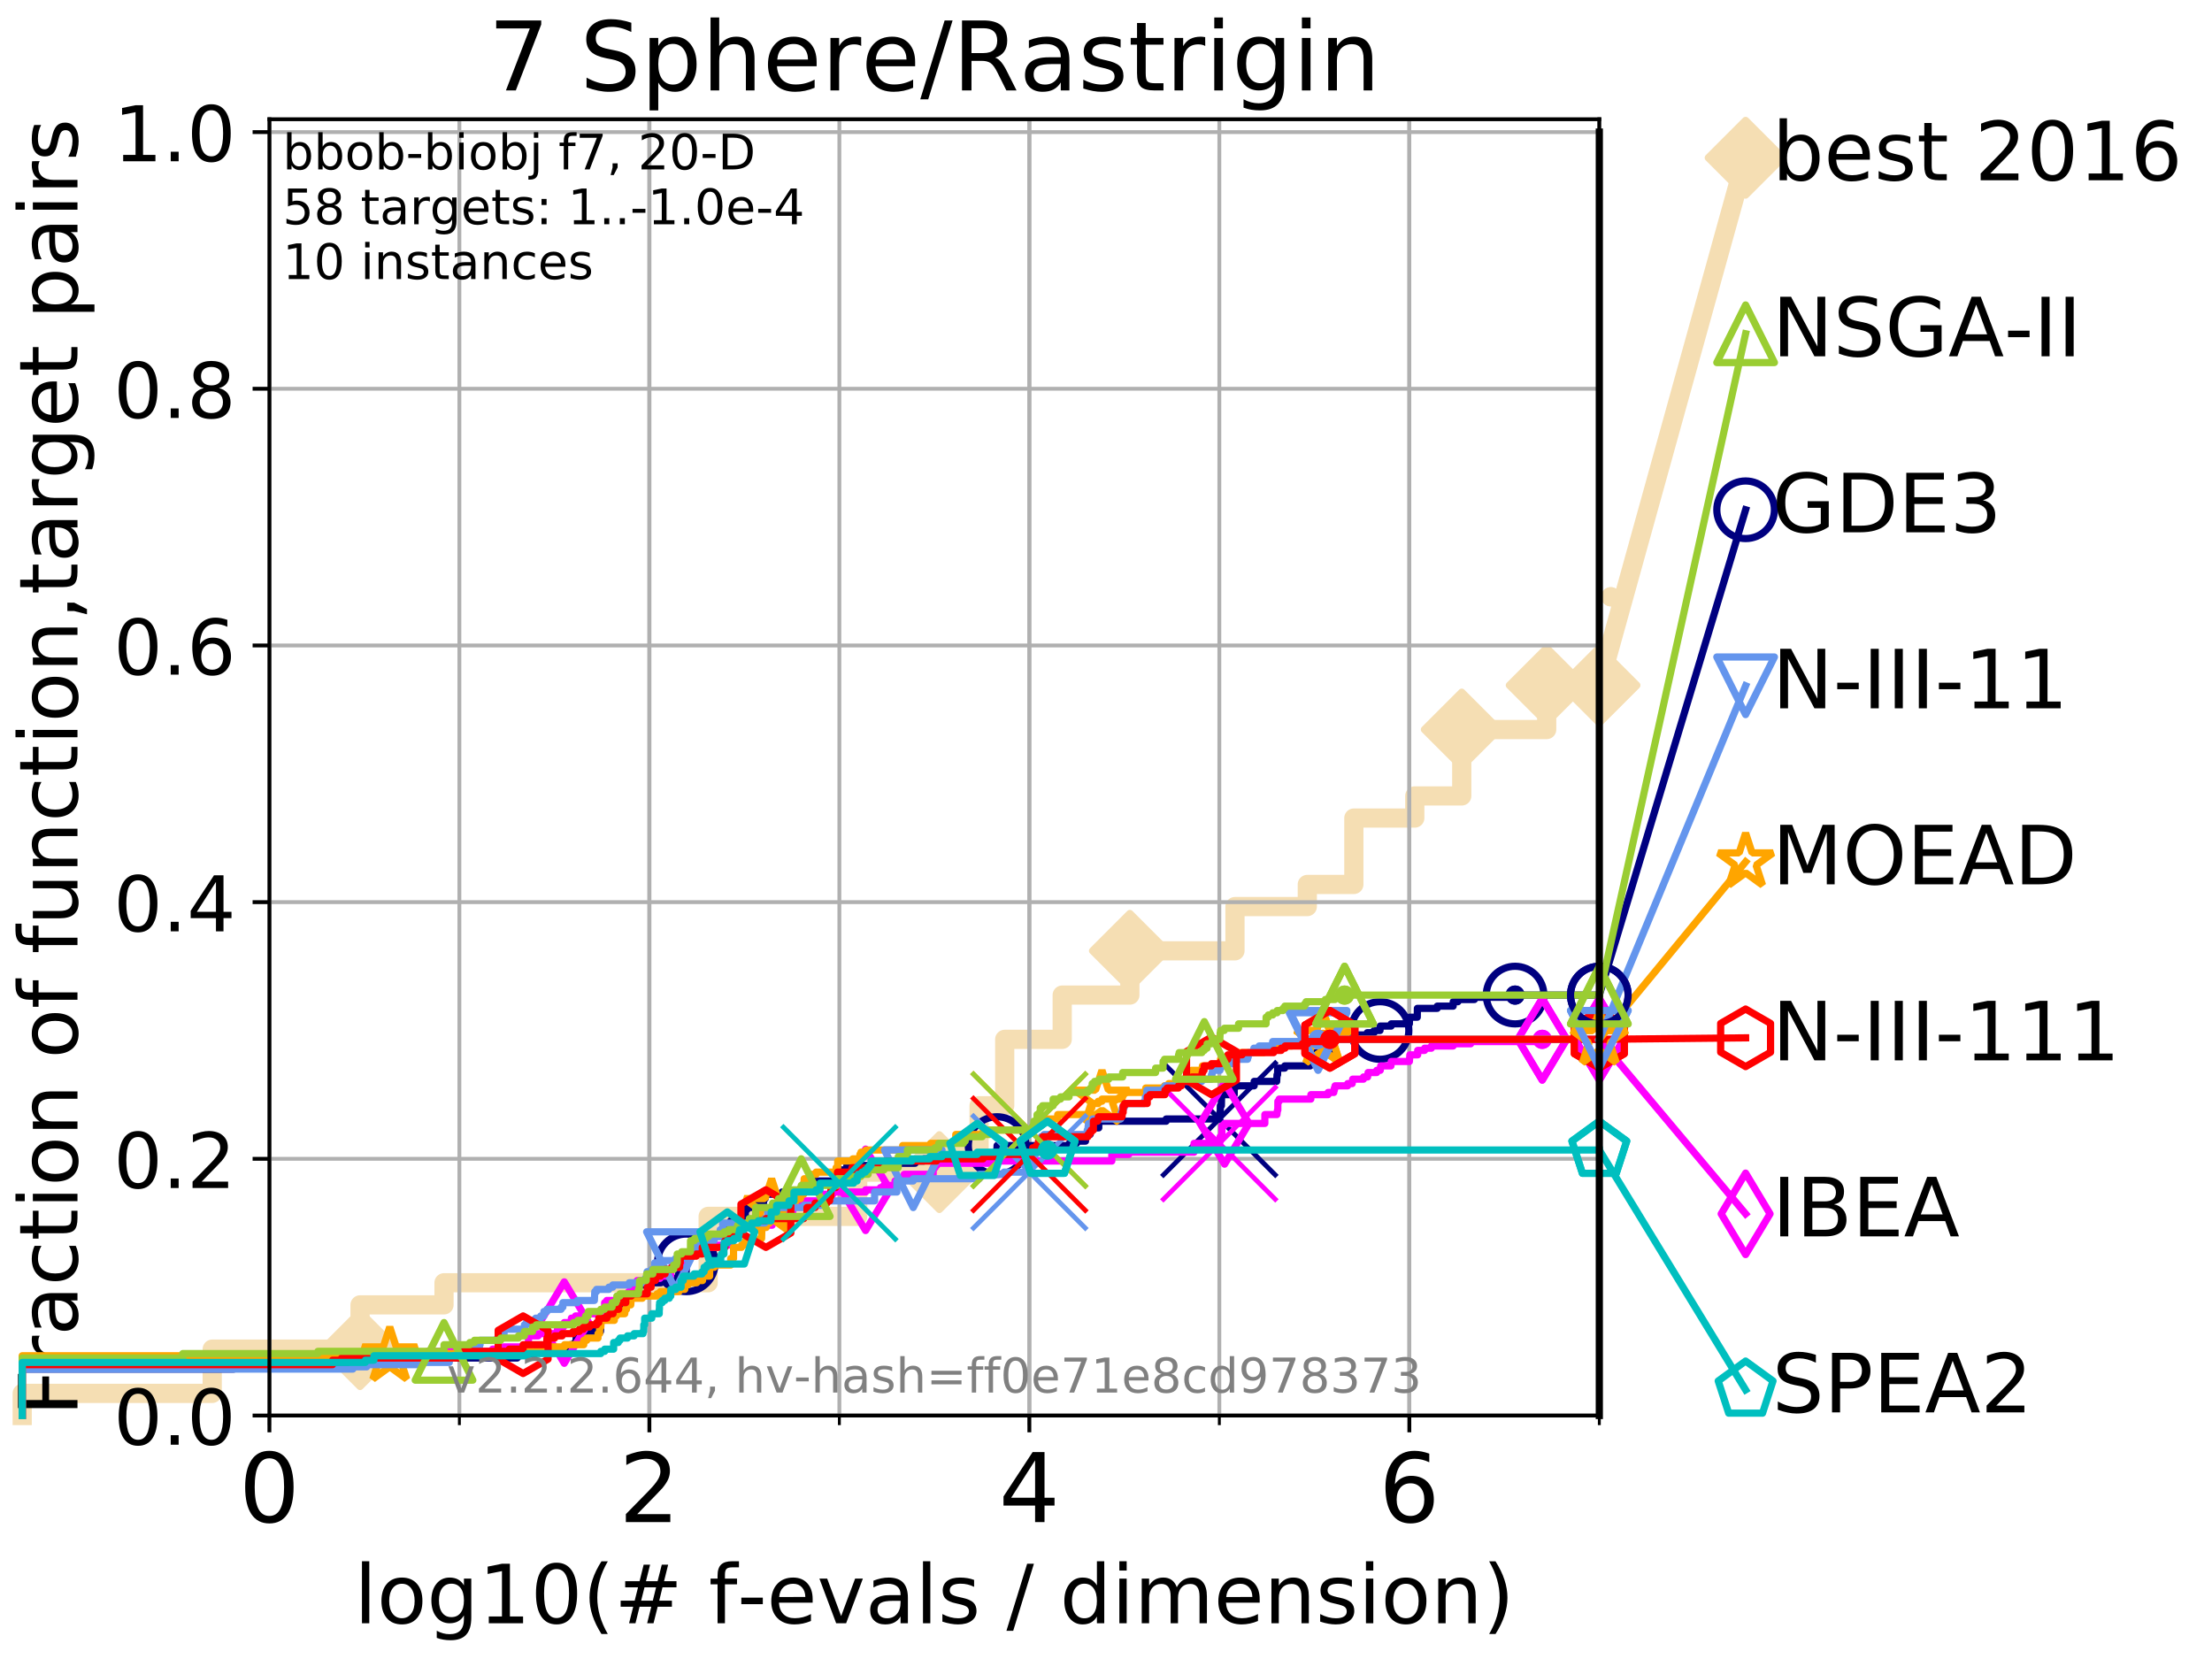 <?xml version="1.0" encoding="utf-8" standalone="no"?>
<!DOCTYPE svg PUBLIC "-//W3C//DTD SVG 1.1//EN"
  "http://www.w3.org/Graphics/SVG/1.1/DTD/svg11.dtd">
<!-- Created with matplotlib (http://matplotlib.org/) -->
<svg height="345.6pt" version="1.1" viewBox="0 0 460.8 345.6" width="460.8pt" xmlns="http://www.w3.org/2000/svg" xmlns:xlink="http://www.w3.org/1999/xlink">
 <defs>
  <style type="text/css">
*{stroke-linecap:butt;stroke-linejoin:round;}
  </style>
 </defs>
 <g id="figure_1">
  <g id="patch_1">
   <path d="M 0 345.6 
L 460.8 345.6 
L 460.8 0 
L 0 0 
z
" style="fill:#ffffff;"/>
  </g>
  <g id="axes_1">
   <g id="patch_2">
    <path d="M 56.12 294.88 
L 333.168 294.88 
L 333.168 24.84 
L 56.12 24.84 
z
" style="fill:#ffffff;"/>
   </g>
   <g id="line2d_1">
    <path d="M 4.627 294.88 
L 4.627 290.27 
L 44.206 290.27 
L 44.206 281.051 
L 75.004 281.051 
L 75.004 271.831 
L 92.496 271.831 
L 92.496 267.221 
L 147.523 267.221 
L 147.523 253.392 
L 178.677 253.392 
L 178.677 244.173 
L 195.685 244.173 
L 195.685 239.563 
L 203.965 239.563 
L 203.965 230.343 
L 209.299 230.343 
L 209.299 216.514 
L 221.277 216.514 
L 221.277 207.294 
L 235.374 207.294 
L 235.374 198.075 
L 257.267 198.075 
L 257.267 188.855 
L 272.335 188.855 
L 272.335 184.246 
L 282.031 184.246 
L 282.031 170.416 
L 294.727 170.416 
L 294.727 165.807 
L 304.509 165.807 
L 304.509 151.977 
L 322.205 151.977 
L 322.205 142.758 
L 333.168 142.758 
" style="fill:none;stroke:#f5deb3;stroke-linecap:square;stroke-width:4;"/>
   </g>
   <g id="line2d_2">
    <defs>
     <path d="M -0 7.778 
L 7.778 0 
L 0 -7.778 
L -7.778 -0 
z
" id="m734ad6fed7" style="stroke:#f5deb3;stroke-linejoin:miter;stroke-width:1.5;"/>
    </defs>
    <g>
     <use style="fill:#f5deb3;stroke:#f5deb3;stroke-linejoin:miter;stroke-width:1.5;" x="75.004" xlink:href="#m734ad6fed7" y="281.051"/>
     <use style="fill:#f5deb3;stroke:#f5deb3;stroke-linejoin:miter;stroke-width:1.5;" x="195.685" xlink:href="#m734ad6fed7" y="244.173"/>
     <use style="fill:#f5deb3;stroke:#f5deb3;stroke-linejoin:miter;stroke-width:1.5;" x="235.374" xlink:href="#m734ad6fed7" y="198.075"/>
     <use style="fill:#f5deb3;stroke:#f5deb3;stroke-linejoin:miter;stroke-width:1.5;" x="304.509" xlink:href="#m734ad6fed7" y="151.977"/>
     <use style="fill:#f5deb3;stroke:#f5deb3;stroke-linejoin:miter;stroke-width:1.5;" x="322.205" xlink:href="#m734ad6fed7" y="142.758"/>
     <use style="fill:#f5deb3;stroke:#f5deb3;stroke-linejoin:miter;stroke-width:1.5;" x="333.168" xlink:href="#m734ad6fed7" y="142.758"/>
    </g>
   </g>
   <g id="line2d_3">
    <path style="fill:none;stroke:#f5deb3;stroke-linecap:square;stroke-width:4;"/>
    <g/>
   </g>
   <g id="line2d_4">
    <path d="M 333.168 142.758 
L 363.643 32.861 
" style="fill:none;stroke:#f5deb3;stroke-linecap:square;stroke-width:4;"/>
    <g>
     <use style="fill:#f5deb3;stroke:#f5deb3;stroke-linejoin:miter;stroke-width:1.5;" x="333.168" xlink:href="#m734ad6fed7" y="142.758"/>
     <use style="fill:#f5deb3;stroke:#f5deb3;stroke-linejoin:miter;stroke-width:1.5;" x="363.643" xlink:href="#m734ad6fed7" y="32.861"/>
    </g>
   </g>
   <g id="matplotlib.axis_1">
    <g id="xtick_1">
     <g id="line2d_5">
      <path clip-path="url(#p6c3a5c67d7)" d="M 56.12 294.88 
L 56.12 24.84 
" style="fill:none;stroke:#b0b0b0;stroke-linecap:square;stroke-width:0.8;"/>
     </g>
     <g id="line2d_6">
      <defs>
       <path d="M 0 0 
L 0 3.5 
" id="m96bff2ac42" style="stroke:#000000;stroke-width:0.8;"/>
      </defs>
      <g>
       <use style="stroke:#000000;stroke-width:0.8;" x="56.12" xlink:href="#m96bff2ac42" y="294.88"/>
      </g>
     </g>
     <g id="text_1">
      <!-- 0 -->
      <defs>
       <path d="M 31.781 66.406 
Q 24.172 66.406 20.328 58.906 
Q 16.5 51.422 16.5 36.375 
Q 16.5 21.391 20.328 13.891 
Q 24.172 6.391 31.781 6.391 
Q 39.453 6.391 43.281 13.891 
Q 47.125 21.391 47.125 36.375 
Q 47.125 51.422 43.281 58.906 
Q 39.453 66.406 31.781 66.406 
z
M 31.781 74.219 
Q 44.047 74.219 50.516 64.516 
Q 56.984 54.828 56.984 36.375 
Q 56.984 17.969 50.516 8.266 
Q 44.047 -1.422 31.781 -1.422 
Q 19.531 -1.422 13.062 8.266 
Q 6.594 17.969 6.594 36.375 
Q 6.594 54.828 13.062 64.516 
Q 19.531 74.219 31.781 74.219 
z
" id="DejaVuSans-30"/>
      </defs>
      <g transform="translate(49.758 317.077)scale(0.2 -0.2)">
       <use xlink:href="#DejaVuSans-30"/>
      </g>
     </g>
    </g>
    <g id="xtick_2">
     <g id="line2d_7">
      <path clip-path="url(#p6c3a5c67d7)" d="M 135.277 294.88 
L 135.277 24.84 
" style="fill:none;stroke:#b0b0b0;stroke-linecap:square;stroke-width:0.8;"/>
     </g>
     <g id="line2d_8">
      <g>
       <use style="stroke:#000000;stroke-width:0.8;" x="135.277" xlink:href="#m96bff2ac42" y="294.88"/>
      </g>
     </g>
     <g id="text_2">
      <!-- 2 -->
      <defs>
       <path d="M 19.188 8.297 
L 53.609 8.297 
L 53.609 0 
L 7.328 0 
L 7.328 8.297 
Q 12.938 14.109 22.625 23.891 
Q 32.328 33.688 34.812 36.531 
Q 39.547 41.844 41.422 45.531 
Q 43.312 49.219 43.312 52.781 
Q 43.312 58.594 39.234 62.25 
Q 35.156 65.922 28.609 65.922 
Q 23.969 65.922 18.812 64.312 
Q 13.672 62.703 7.812 59.422 
L 7.812 69.391 
Q 13.766 71.781 18.938 73 
Q 24.125 74.219 28.422 74.219 
Q 39.75 74.219 46.484 68.547 
Q 53.219 62.891 53.219 53.422 
Q 53.219 48.922 51.531 44.891 
Q 49.859 40.875 45.406 35.406 
Q 44.188 33.984 37.641 27.219 
Q 31.109 20.453 19.188 8.297 
z
" id="DejaVuSans-32"/>
      </defs>
      <g transform="translate(128.914 317.077)scale(0.2 -0.2)">
       <use xlink:href="#DejaVuSans-32"/>
      </g>
     </g>
    </g>
    <g id="xtick_3">
     <g id="line2d_9">
      <path clip-path="url(#p6c3a5c67d7)" d="M 214.433 294.88 
L 214.433 24.84 
" style="fill:none;stroke:#b0b0b0;stroke-linecap:square;stroke-width:0.8;"/>
     </g>
     <g id="line2d_10">
      <g>
       <use style="stroke:#000000;stroke-width:0.8;" x="214.433" xlink:href="#m96bff2ac42" y="294.88"/>
      </g>
     </g>
     <g id="text_3">
      <!-- 4 -->
      <defs>
       <path d="M 37.797 64.312 
L 12.891 25.391 
L 37.797 25.391 
z
M 35.203 72.906 
L 47.609 72.906 
L 47.609 25.391 
L 58.016 25.391 
L 58.016 17.188 
L 47.609 17.188 
L 47.609 0 
L 37.797 0 
L 37.797 17.188 
L 4.891 17.188 
L 4.891 26.703 
z
" id="DejaVuSans-34"/>
      </defs>
      <g transform="translate(208.071 317.077)scale(0.2 -0.2)">
       <use xlink:href="#DejaVuSans-34"/>
      </g>
     </g>
    </g>
    <g id="xtick_4">
     <g id="line2d_11">
      <path clip-path="url(#p6c3a5c67d7)" d="M 293.59 294.88 
L 293.59 24.84 
" style="fill:none;stroke:#b0b0b0;stroke-linecap:square;stroke-width:0.8;"/>
     </g>
     <g id="line2d_12">
      <g>
       <use style="stroke:#000000;stroke-width:0.8;" x="293.59" xlink:href="#m96bff2ac42" y="294.88"/>
      </g>
     </g>
     <g id="text_4">
      <!-- 6 -->
      <defs>
       <path d="M 33.016 40.375 
Q 26.375 40.375 22.484 35.828 
Q 18.609 31.297 18.609 23.391 
Q 18.609 15.531 22.484 10.953 
Q 26.375 6.391 33.016 6.391 
Q 39.656 6.391 43.531 10.953 
Q 47.406 15.531 47.406 23.391 
Q 47.406 31.297 43.531 35.828 
Q 39.656 40.375 33.016 40.375 
z
M 52.594 71.297 
L 52.594 62.312 
Q 48.875 64.062 45.094 64.984 
Q 41.312 65.922 37.594 65.922 
Q 27.828 65.922 22.672 59.328 
Q 17.531 52.734 16.797 39.406 
Q 19.672 43.656 24.016 45.922 
Q 28.375 48.188 33.594 48.188 
Q 44.578 48.188 50.953 41.516 
Q 57.328 34.859 57.328 23.391 
Q 57.328 12.156 50.688 5.359 
Q 44.047 -1.422 33.016 -1.422 
Q 20.359 -1.422 13.672 8.266 
Q 6.984 17.969 6.984 36.375 
Q 6.984 53.656 15.188 63.938 
Q 23.391 74.219 37.203 74.219 
Q 40.922 74.219 44.703 73.484 
Q 48.484 72.75 52.594 71.297 
z
" id="DejaVuSans-36"/>
      </defs>
      <g transform="translate(287.227 317.077)scale(0.2 -0.2)">
       <use xlink:href="#DejaVuSans-36"/>
      </g>
     </g>
    </g>
    <g id="xtick_5">
     <g id="line2d_13">
      <path clip-path="url(#p6c3a5c67d7)" d="M 56.12 294.88 
L 56.12 24.84 
" style="fill:none;stroke:#b0b0b0;stroke-linecap:square;stroke-width:0.8;"/>
     </g>
     <g id="line2d_14">
      <defs>
       <path d="M 0 0 
L 0 2 
" id="me302e0bf2e" style="stroke:#000000;stroke-width:0.6;"/>
      </defs>
      <g>
       <use style="stroke:#000000;stroke-width:0.6;" x="56.12" xlink:href="#me302e0bf2e" y="294.88"/>
      </g>
     </g>
    </g>
    <g id="xtick_6">
     <g id="line2d_15">
      <path clip-path="url(#p6c3a5c67d7)" d="M 95.698 294.88 
L 95.698 24.84 
" style="fill:none;stroke:#b0b0b0;stroke-linecap:square;stroke-width:0.8;"/>
     </g>
     <g id="line2d_16">
      <g>
       <use style="stroke:#000000;stroke-width:0.6;" x="95.698" xlink:href="#me302e0bf2e" y="294.88"/>
      </g>
     </g>
    </g>
    <g id="xtick_7">
     <g id="line2d_17">
      <path clip-path="url(#p6c3a5c67d7)" d="M 135.277 294.88 
L 135.277 24.84 
" style="fill:none;stroke:#b0b0b0;stroke-linecap:square;stroke-width:0.8;"/>
     </g>
     <g id="line2d_18">
      <g>
       <use style="stroke:#000000;stroke-width:0.6;" x="135.277" xlink:href="#me302e0bf2e" y="294.88"/>
      </g>
     </g>
    </g>
    <g id="xtick_8">
     <g id="line2d_19">
      <path clip-path="url(#p6c3a5c67d7)" d="M 174.855 294.88 
L 174.855 24.84 
" style="fill:none;stroke:#b0b0b0;stroke-linecap:square;stroke-width:0.8;"/>
     </g>
     <g id="line2d_20">
      <g>
       <use style="stroke:#000000;stroke-width:0.6;" x="174.855" xlink:href="#me302e0bf2e" y="294.88"/>
      </g>
     </g>
    </g>
    <g id="xtick_9">
     <g id="line2d_21">
      <path clip-path="url(#p6c3a5c67d7)" d="M 214.433 294.88 
L 214.433 24.84 
" style="fill:none;stroke:#b0b0b0;stroke-linecap:square;stroke-width:0.8;"/>
     </g>
     <g id="line2d_22">
      <g>
       <use style="stroke:#000000;stroke-width:0.6;" x="214.433" xlink:href="#me302e0bf2e" y="294.88"/>
      </g>
     </g>
    </g>
    <g id="xtick_10">
     <g id="line2d_23">
      <path clip-path="url(#p6c3a5c67d7)" d="M 254.011 294.88 
L 254.011 24.84 
" style="fill:none;stroke:#b0b0b0;stroke-linecap:square;stroke-width:0.8;"/>
     </g>
     <g id="line2d_24">
      <g>
       <use style="stroke:#000000;stroke-width:0.6;" x="254.011" xlink:href="#me302e0bf2e" y="294.88"/>
      </g>
     </g>
    </g>
    <g id="xtick_11">
     <g id="line2d_25">
      <path clip-path="url(#p6c3a5c67d7)" d="M 293.59 294.88 
L 293.59 24.84 
" style="fill:none;stroke:#b0b0b0;stroke-linecap:square;stroke-width:0.8;"/>
     </g>
     <g id="line2d_26">
      <g>
       <use style="stroke:#000000;stroke-width:0.6;" x="293.59" xlink:href="#me302e0bf2e" y="294.88"/>
      </g>
     </g>
    </g>
    <g id="xtick_12">
     <g id="line2d_27">
      <path clip-path="url(#p6c3a5c67d7)" d="M 333.168 294.88 
L 333.168 24.84 
" style="fill:none;stroke:#b0b0b0;stroke-linecap:square;stroke-width:0.8;"/>
     </g>
     <g id="line2d_28">
      <g>
       <use style="stroke:#000000;stroke-width:0.6;" x="333.168" xlink:href="#me302e0bf2e" y="294.88"/>
      </g>
     </g>
    </g>
    <g id="text_5">
     <!-- log10(# f-evals / dimension) -->
     <defs>
      <path d="M 9.422 75.984 
L 18.406 75.984 
L 18.406 0 
L 9.422 0 
z
" id="DejaVuSans-6c"/>
      <path d="M 30.609 48.391 
Q 23.391 48.391 19.188 42.75 
Q 14.984 37.109 14.984 27.297 
Q 14.984 17.484 19.156 11.844 
Q 23.344 6.203 30.609 6.203 
Q 37.797 6.203 41.984 11.859 
Q 46.188 17.531 46.188 27.297 
Q 46.188 37.016 41.984 42.703 
Q 37.797 48.391 30.609 48.391 
z
M 30.609 56 
Q 42.328 56 49.016 48.375 
Q 55.719 40.766 55.719 27.297 
Q 55.719 13.875 49.016 6.219 
Q 42.328 -1.422 30.609 -1.422 
Q 18.844 -1.422 12.172 6.219 
Q 5.516 13.875 5.516 27.297 
Q 5.516 40.766 12.172 48.375 
Q 18.844 56 30.609 56 
z
" id="DejaVuSans-6f"/>
      <path d="M 45.406 27.984 
Q 45.406 37.75 41.375 43.109 
Q 37.359 48.484 30.078 48.484 
Q 22.859 48.484 18.828 43.109 
Q 14.797 37.75 14.797 27.984 
Q 14.797 18.266 18.828 12.891 
Q 22.859 7.516 30.078 7.516 
Q 37.359 7.516 41.375 12.891 
Q 45.406 18.266 45.406 27.984 
z
M 54.391 6.781 
Q 54.391 -7.172 48.188 -13.984 
Q 42 -20.797 29.203 -20.797 
Q 24.469 -20.797 20.266 -20.094 
Q 16.062 -19.391 12.109 -17.922 
L 12.109 -9.188 
Q 16.062 -11.328 19.922 -12.344 
Q 23.781 -13.375 27.781 -13.375 
Q 36.625 -13.375 41.016 -8.766 
Q 45.406 -4.156 45.406 5.172 
L 45.406 9.625 
Q 42.625 4.781 38.281 2.391 
Q 33.938 0 27.875 0 
Q 17.828 0 11.672 7.656 
Q 5.516 15.328 5.516 27.984 
Q 5.516 40.672 11.672 48.328 
Q 17.828 56 27.875 56 
Q 33.938 56 38.281 53.609 
Q 42.625 51.219 45.406 46.391 
L 45.406 54.688 
L 54.391 54.688 
z
" id="DejaVuSans-67"/>
      <path d="M 12.406 8.297 
L 28.516 8.297 
L 28.516 63.922 
L 10.984 60.406 
L 10.984 69.391 
L 28.422 72.906 
L 38.281 72.906 
L 38.281 8.297 
L 54.391 8.297 
L 54.391 0 
L 12.406 0 
z
" id="DejaVuSans-31"/>
      <path d="M 31 75.875 
Q 24.469 64.656 21.281 53.656 
Q 18.109 42.672 18.109 31.391 
Q 18.109 20.125 21.312 9.062 
Q 24.516 -2 31 -13.188 
L 23.188 -13.188 
Q 15.875 -1.703 12.234 9.375 
Q 8.594 20.453 8.594 31.391 
Q 8.594 42.281 12.203 53.312 
Q 15.828 64.359 23.188 75.875 
z
" id="DejaVuSans-28"/>
      <path d="M 51.125 44 
L 36.922 44 
L 32.812 27.688 
L 47.125 27.688 
z
M 43.797 71.781 
L 38.719 51.516 
L 52.984 51.516 
L 58.109 71.781 
L 65.922 71.781 
L 60.891 51.516 
L 76.125 51.516 
L 76.125 44 
L 58.984 44 
L 54.984 27.688 
L 70.516 27.688 
L 70.516 20.219 
L 53.078 20.219 
L 48 0 
L 40.188 0 
L 45.219 20.219 
L 30.906 20.219 
L 25.875 0 
L 18.016 0 
L 23.094 20.219 
L 7.719 20.219 
L 7.719 27.688 
L 24.906 27.688 
L 29 44 
L 13.281 44 
L 13.281 51.516 
L 30.906 51.516 
L 35.891 71.781 
z
" id="DejaVuSans-23"/>
      <path id="DejaVuSans-20"/>
      <path d="M 37.109 75.984 
L 37.109 68.5 
L 28.516 68.5 
Q 23.688 68.5 21.797 66.547 
Q 19.922 64.594 19.922 59.516 
L 19.922 54.688 
L 34.719 54.688 
L 34.719 47.703 
L 19.922 47.703 
L 19.922 0 
L 10.891 0 
L 10.891 47.703 
L 2.297 47.703 
L 2.297 54.688 
L 10.891 54.688 
L 10.891 58.5 
Q 10.891 67.625 15.141 71.797 
Q 19.391 75.984 28.609 75.984 
z
" id="DejaVuSans-66"/>
      <path d="M 4.891 31.391 
L 31.203 31.391 
L 31.203 23.391 
L 4.891 23.391 
z
" id="DejaVuSans-2d"/>
      <path d="M 56.203 29.594 
L 56.203 25.203 
L 14.891 25.203 
Q 15.484 15.922 20.484 11.062 
Q 25.484 6.203 34.422 6.203 
Q 39.594 6.203 44.453 7.469 
Q 49.312 8.734 54.109 11.281 
L 54.109 2.781 
Q 49.266 0.734 44.188 -0.344 
Q 39.109 -1.422 33.891 -1.422 
Q 20.797 -1.422 13.156 6.188 
Q 5.516 13.812 5.516 26.812 
Q 5.516 40.234 12.766 48.109 
Q 20.016 56 32.328 56 
Q 43.359 56 49.781 48.891 
Q 56.203 41.797 56.203 29.594 
z
M 47.219 32.234 
Q 47.125 39.594 43.094 43.984 
Q 39.062 48.391 32.422 48.391 
Q 24.906 48.391 20.391 44.141 
Q 15.875 39.891 15.188 32.172 
z
" id="DejaVuSans-65"/>
      <path d="M 2.984 54.688 
L 12.5 54.688 
L 29.594 8.797 
L 46.688 54.688 
L 56.203 54.688 
L 35.688 0 
L 23.484 0 
z
" id="DejaVuSans-76"/>
      <path d="M 34.281 27.484 
Q 23.391 27.484 19.188 25 
Q 14.984 22.516 14.984 16.5 
Q 14.984 11.719 18.141 8.906 
Q 21.297 6.109 26.703 6.109 
Q 34.188 6.109 38.703 11.406 
Q 43.219 16.703 43.219 25.484 
L 43.219 27.484 
z
M 52.203 31.203 
L 52.203 0 
L 43.219 0 
L 43.219 8.297 
Q 40.141 3.328 35.547 0.953 
Q 30.953 -1.422 24.312 -1.422 
Q 15.922 -1.422 10.953 3.297 
Q 6 8.016 6 15.922 
Q 6 25.141 12.172 29.828 
Q 18.359 34.516 30.609 34.516 
L 43.219 34.516 
L 43.219 35.406 
Q 43.219 41.609 39.141 45 
Q 35.062 48.391 27.688 48.391 
Q 23 48.391 18.547 47.266 
Q 14.109 46.141 10.016 43.891 
L 10.016 52.203 
Q 14.938 54.109 19.578 55.047 
Q 24.219 56 28.609 56 
Q 40.484 56 46.344 49.844 
Q 52.203 43.703 52.203 31.203 
z
" id="DejaVuSans-61"/>
      <path d="M 44.281 53.078 
L 44.281 44.578 
Q 40.484 46.531 36.375 47.5 
Q 32.281 48.484 27.875 48.484 
Q 21.188 48.484 17.844 46.438 
Q 14.5 44.391 14.5 40.281 
Q 14.5 37.156 16.891 35.375 
Q 19.281 33.594 26.516 31.984 
L 29.594 31.297 
Q 39.156 29.25 43.188 25.516 
Q 47.219 21.781 47.219 15.094 
Q 47.219 7.469 41.188 3.016 
Q 35.156 -1.422 24.609 -1.422 
Q 20.219 -1.422 15.453 -0.562 
Q 10.688 0.297 5.422 2 
L 5.422 11.281 
Q 10.406 8.688 15.234 7.391 
Q 20.062 6.109 24.812 6.109 
Q 31.156 6.109 34.562 8.281 
Q 37.984 10.453 37.984 14.406 
Q 37.984 18.062 35.516 20.016 
Q 33.062 21.969 24.703 23.781 
L 21.578 24.516 
Q 13.234 26.266 9.516 29.906 
Q 5.812 33.547 5.812 39.891 
Q 5.812 47.609 11.281 51.797 
Q 16.75 56 26.812 56 
Q 31.781 56 36.172 55.266 
Q 40.578 54.547 44.281 53.078 
z
" id="DejaVuSans-73"/>
      <path d="M 25.391 72.906 
L 33.688 72.906 
L 8.297 -9.281 
L 0 -9.281 
z
" id="DejaVuSans-2f"/>
      <path d="M 45.406 46.391 
L 45.406 75.984 
L 54.391 75.984 
L 54.391 0 
L 45.406 0 
L 45.406 8.203 
Q 42.578 3.328 38.25 0.953 
Q 33.938 -1.422 27.875 -1.422 
Q 17.969 -1.422 11.734 6.484 
Q 5.516 14.406 5.516 27.297 
Q 5.516 40.188 11.734 48.094 
Q 17.969 56 27.875 56 
Q 33.938 56 38.25 53.625 
Q 42.578 51.266 45.406 46.391 
z
M 14.797 27.297 
Q 14.797 17.391 18.875 11.75 
Q 22.953 6.109 30.078 6.109 
Q 37.203 6.109 41.297 11.75 
Q 45.406 17.391 45.406 27.297 
Q 45.406 37.203 41.297 42.844 
Q 37.203 48.484 30.078 48.484 
Q 22.953 48.484 18.875 42.844 
Q 14.797 37.203 14.797 27.297 
z
" id="DejaVuSans-64"/>
      <path d="M 9.422 54.688 
L 18.406 54.688 
L 18.406 0 
L 9.422 0 
z
M 9.422 75.984 
L 18.406 75.984 
L 18.406 64.594 
L 9.422 64.594 
z
" id="DejaVuSans-69"/>
      <path d="M 52 44.188 
Q 55.375 50.25 60.062 53.125 
Q 64.75 56 71.094 56 
Q 79.641 56 84.281 50.016 
Q 88.922 44.047 88.922 33.016 
L 88.922 0 
L 79.891 0 
L 79.891 32.719 
Q 79.891 40.578 77.094 44.375 
Q 74.312 48.188 68.609 48.188 
Q 61.625 48.188 57.562 43.547 
Q 53.516 38.922 53.516 30.906 
L 53.516 0 
L 44.484 0 
L 44.484 32.719 
Q 44.484 40.625 41.703 44.406 
Q 38.922 48.188 33.109 48.188 
Q 26.219 48.188 22.156 43.531 
Q 18.109 38.875 18.109 30.906 
L 18.109 0 
L 9.078 0 
L 9.078 54.688 
L 18.109 54.688 
L 18.109 46.188 
Q 21.188 51.219 25.484 53.609 
Q 29.781 56 35.688 56 
Q 41.656 56 45.828 52.969 
Q 50 49.953 52 44.188 
z
" id="DejaVuSans-6d"/>
      <path d="M 54.891 33.016 
L 54.891 0 
L 45.906 0 
L 45.906 32.719 
Q 45.906 40.484 42.875 44.328 
Q 39.844 48.188 33.797 48.188 
Q 26.516 48.188 22.312 43.547 
Q 18.109 38.922 18.109 30.906 
L 18.109 0 
L 9.078 0 
L 9.078 54.688 
L 18.109 54.688 
L 18.109 46.188 
Q 21.344 51.125 25.703 53.562 
Q 30.078 56 35.797 56 
Q 45.219 56 50.047 50.172 
Q 54.891 44.344 54.891 33.016 
z
" id="DejaVuSans-6e"/>
      <path d="M 8.016 75.875 
L 15.828 75.875 
Q 23.141 64.359 26.781 53.312 
Q 30.422 42.281 30.422 31.391 
Q 30.422 20.453 26.781 9.375 
Q 23.141 -1.703 15.828 -13.188 
L 8.016 -13.188 
Q 14.5 -2 17.703 9.062 
Q 20.906 20.125 20.906 31.391 
Q 20.906 42.672 17.703 53.656 
Q 14.5 64.656 8.016 75.875 
z
" id="DejaVuSans-29"/>
     </defs>
     <g transform="translate(73.803 338.154)scale(0.17 -0.17)">
      <use xlink:href="#DejaVuSans-6c"/>
      <use x="27.783" xlink:href="#DejaVuSans-6f"/>
      <use x="88.965" xlink:href="#DejaVuSans-67"/>
      <use x="152.441" xlink:href="#DejaVuSans-31"/>
      <use x="216.064" xlink:href="#DejaVuSans-30"/>
      <use x="279.688" xlink:href="#DejaVuSans-28"/>
      <use x="318.701" xlink:href="#DejaVuSans-23"/>
      <use x="402.49" xlink:href="#DejaVuSans-20"/>
      <use x="434.277" xlink:href="#DejaVuSans-66"/>
      <use x="469.404" xlink:href="#DejaVuSans-2d"/>
      <use x="505.488" xlink:href="#DejaVuSans-65"/>
      <use x="567.012" xlink:href="#DejaVuSans-76"/>
      <use x="626.191" xlink:href="#DejaVuSans-61"/>
      <use x="687.471" xlink:href="#DejaVuSans-6c"/>
      <use x="715.254" xlink:href="#DejaVuSans-73"/>
      <use x="767.354" xlink:href="#DejaVuSans-20"/>
      <use x="799.141" xlink:href="#DejaVuSans-2f"/>
      <use x="832.832" xlink:href="#DejaVuSans-20"/>
      <use x="864.619" xlink:href="#DejaVuSans-64"/>
      <use x="928.096" xlink:href="#DejaVuSans-69"/>
      <use x="955.879" xlink:href="#DejaVuSans-6d"/>
      <use x="1053.291" xlink:href="#DejaVuSans-65"/>
      <use x="1114.814" xlink:href="#DejaVuSans-6e"/>
      <use x="1178.193" xlink:href="#DejaVuSans-73"/>
      <use x="1230.293" xlink:href="#DejaVuSans-69"/>
      <use x="1258.076" xlink:href="#DejaVuSans-6f"/>
      <use x="1319.258" xlink:href="#DejaVuSans-6e"/>
      <use x="1382.637" xlink:href="#DejaVuSans-29"/>
     </g>
    </g>
   </g>
   <g id="matplotlib.axis_2">
    <g id="ytick_1">
     <g id="line2d_29">
      <path clip-path="url(#p6c3a5c67d7)" d="M 56.12 294.88 
L 333.168 294.88 
" style="fill:none;stroke:#b0b0b0;stroke-linecap:square;stroke-width:0.8;"/>
     </g>
     <g id="line2d_30">
      <defs>
       <path d="M 0 0 
L -3.5 0 
" id="m441f303ae6" style="stroke:#000000;stroke-width:0.8;"/>
      </defs>
      <g>
       <use style="stroke:#000000;stroke-width:0.8;" x="56.12" xlink:href="#m441f303ae6" y="294.88"/>
      </g>
     </g>
     <g id="text_6">
      <!-- 0.0 -->
      <defs>
       <path d="M 10.688 12.406 
L 21 12.406 
L 21 0 
L 10.688 0 
z
" id="DejaVuSans-2e"/>
      </defs>
      <g transform="translate(23.675 300.959)scale(0.16 -0.16)">
       <use xlink:href="#DejaVuSans-30"/>
       <use x="63.623" xlink:href="#DejaVuSans-2e"/>
       <use x="95.41" xlink:href="#DejaVuSans-30"/>
      </g>
     </g>
    </g>
    <g id="ytick_2">
     <g id="line2d_31">
      <path clip-path="url(#p6c3a5c67d7)" d="M 56.12 241.407 
L 333.168 241.407 
" style="fill:none;stroke:#b0b0b0;stroke-linecap:square;stroke-width:0.8;"/>
     </g>
     <g id="line2d_32">
      <g>
       <use style="stroke:#000000;stroke-width:0.8;" x="56.12" xlink:href="#m441f303ae6" y="241.407"/>
      </g>
     </g>
     <g id="text_7">
      <!-- 0.2 -->
      <g transform="translate(23.675 247.485)scale(0.16 -0.16)">
       <use xlink:href="#DejaVuSans-30"/>
       <use x="63.623" xlink:href="#DejaVuSans-2e"/>
       <use x="95.41" xlink:href="#DejaVuSans-32"/>
      </g>
     </g>
    </g>
    <g id="ytick_3">
     <g id="line2d_33">
      <path clip-path="url(#p6c3a5c67d7)" d="M 56.12 187.933 
L 333.168 187.933 
" style="fill:none;stroke:#b0b0b0;stroke-linecap:square;stroke-width:0.8;"/>
     </g>
     <g id="line2d_34">
      <g>
       <use style="stroke:#000000;stroke-width:0.8;" x="56.12" xlink:href="#m441f303ae6" y="187.933"/>
      </g>
     </g>
     <g id="text_8">
      <!-- 0.4 -->
      <g transform="translate(23.675 194.012)scale(0.16 -0.16)">
       <use xlink:href="#DejaVuSans-30"/>
       <use x="63.623" xlink:href="#DejaVuSans-2e"/>
       <use x="95.41" xlink:href="#DejaVuSans-34"/>
      </g>
     </g>
    </g>
    <g id="ytick_4">
     <g id="line2d_35">
      <path clip-path="url(#p6c3a5c67d7)" d="M 56.12 134.46 
L 333.168 134.46 
" style="fill:none;stroke:#b0b0b0;stroke-linecap:square;stroke-width:0.8;"/>
     </g>
     <g id="line2d_36">
      <g>
       <use style="stroke:#000000;stroke-width:0.8;" x="56.12" xlink:href="#m441f303ae6" y="134.46"/>
      </g>
     </g>
     <g id="text_9">
      <!-- 0.6 -->
      <g transform="translate(23.675 140.539)scale(0.16 -0.16)">
       <use xlink:href="#DejaVuSans-30"/>
       <use x="63.623" xlink:href="#DejaVuSans-2e"/>
       <use x="95.41" xlink:href="#DejaVuSans-36"/>
      </g>
     </g>
    </g>
    <g id="ytick_5">
     <g id="line2d_37">
      <path clip-path="url(#p6c3a5c67d7)" d="M 56.12 80.987 
L 333.168 80.987 
" style="fill:none;stroke:#b0b0b0;stroke-linecap:square;stroke-width:0.8;"/>
     </g>
     <g id="line2d_38">
      <g>
       <use style="stroke:#000000;stroke-width:0.8;" x="56.12" xlink:href="#m441f303ae6" y="80.987"/>
      </g>
     </g>
     <g id="text_10">
      <!-- 0.8 -->
      <defs>
       <path d="M 31.781 34.625 
Q 24.75 34.625 20.719 30.859 
Q 16.703 27.094 16.703 20.516 
Q 16.703 13.922 20.719 10.156 
Q 24.75 6.391 31.781 6.391 
Q 38.812 6.391 42.859 10.172 
Q 46.922 13.969 46.922 20.516 
Q 46.922 27.094 42.891 30.859 
Q 38.875 34.625 31.781 34.625 
z
M 21.922 38.812 
Q 15.578 40.375 12.031 44.719 
Q 8.5 49.078 8.5 55.328 
Q 8.5 64.062 14.719 69.141 
Q 20.953 74.219 31.781 74.219 
Q 42.672 74.219 48.875 69.141 
Q 55.078 64.062 55.078 55.328 
Q 55.078 49.078 51.531 44.719 
Q 48 40.375 41.703 38.812 
Q 48.828 37.156 52.797 32.312 
Q 56.781 27.484 56.781 20.516 
Q 56.781 9.906 50.312 4.234 
Q 43.844 -1.422 31.781 -1.422 
Q 19.734 -1.422 13.25 4.234 
Q 6.781 9.906 6.781 20.516 
Q 6.781 27.484 10.781 32.312 
Q 14.797 37.156 21.922 38.812 
z
M 18.312 54.391 
Q 18.312 48.734 21.844 45.562 
Q 25.391 42.391 31.781 42.391 
Q 38.141 42.391 41.719 45.562 
Q 45.312 48.734 45.312 54.391 
Q 45.312 60.062 41.719 63.234 
Q 38.141 66.406 31.781 66.406 
Q 25.391 66.406 21.844 63.234 
Q 18.312 60.062 18.312 54.391 
z
" id="DejaVuSans-38"/>
      </defs>
      <g transform="translate(23.675 87.066)scale(0.16 -0.16)">
       <use xlink:href="#DejaVuSans-30"/>
       <use x="63.623" xlink:href="#DejaVuSans-2e"/>
       <use x="95.41" xlink:href="#DejaVuSans-38"/>
      </g>
     </g>
    </g>
    <g id="ytick_6">
     <g id="line2d_39">
      <path clip-path="url(#p6c3a5c67d7)" d="M 56.12 27.514 
L 333.168 27.514 
" style="fill:none;stroke:#b0b0b0;stroke-linecap:square;stroke-width:0.8;"/>
     </g>
     <g id="line2d_40">
      <g>
       <use style="stroke:#000000;stroke-width:0.8;" x="56.12" xlink:href="#m441f303ae6" y="27.514"/>
      </g>
     </g>
     <g id="text_11">
      <!-- 1.0 -->
      <g transform="translate(23.675 33.592)scale(0.16 -0.16)">
       <use xlink:href="#DejaVuSans-31"/>
       <use x="63.623" xlink:href="#DejaVuSans-2e"/>
       <use x="95.41" xlink:href="#DejaVuSans-30"/>
      </g>
     </g>
    </g>
    <g id="text_12">
     <!-- Fraction of function,target pairs -->
     <defs>
      <path d="M 9.812 72.906 
L 51.703 72.906 
L 51.703 64.594 
L 19.672 64.594 
L 19.672 43.109 
L 48.578 43.109 
L 48.578 34.812 
L 19.672 34.812 
L 19.672 0 
L 9.812 0 
z
" id="DejaVuSans-46"/>
      <path d="M 41.109 46.297 
Q 39.594 47.172 37.812 47.578 
Q 36.031 48 33.891 48 
Q 26.266 48 22.188 43.047 
Q 18.109 38.094 18.109 28.812 
L 18.109 0 
L 9.078 0 
L 9.078 54.688 
L 18.109 54.688 
L 18.109 46.188 
Q 20.953 51.172 25.484 53.578 
Q 30.031 56 36.531 56 
Q 37.453 56 38.578 55.875 
Q 39.703 55.766 41.062 55.516 
z
" id="DejaVuSans-72"/>
      <path d="M 48.781 52.594 
L 48.781 44.188 
Q 44.969 46.297 41.141 47.344 
Q 37.312 48.391 33.406 48.391 
Q 24.656 48.391 19.812 42.844 
Q 14.984 37.312 14.984 27.297 
Q 14.984 17.281 19.812 11.734 
Q 24.656 6.203 33.406 6.203 
Q 37.312 6.203 41.141 7.25 
Q 44.969 8.297 48.781 10.406 
L 48.781 2.094 
Q 45.016 0.344 40.984 -0.531 
Q 36.969 -1.422 32.422 -1.422 
Q 20.062 -1.422 12.781 6.344 
Q 5.516 14.109 5.516 27.297 
Q 5.516 40.672 12.859 48.328 
Q 20.219 56 33.016 56 
Q 37.156 56 41.109 55.141 
Q 45.062 54.297 48.781 52.594 
z
" id="DejaVuSans-63"/>
      <path d="M 18.312 70.219 
L 18.312 54.688 
L 36.812 54.688 
L 36.812 47.703 
L 18.312 47.703 
L 18.312 18.016 
Q 18.312 11.328 20.141 9.422 
Q 21.969 7.516 27.594 7.516 
L 36.812 7.516 
L 36.812 0 
L 27.594 0 
Q 17.188 0 13.234 3.875 
Q 9.281 7.766 9.281 18.016 
L 9.281 47.703 
L 2.688 47.703 
L 2.688 54.688 
L 9.281 54.688 
L 9.281 70.219 
z
" id="DejaVuSans-74"/>
      <path d="M 8.5 21.578 
L 8.5 54.688 
L 17.484 54.688 
L 17.484 21.922 
Q 17.484 14.156 20.5 10.266 
Q 23.531 6.391 29.594 6.391 
Q 36.859 6.391 41.078 11.031 
Q 45.312 15.672 45.312 23.688 
L 45.312 54.688 
L 54.297 54.688 
L 54.297 0 
L 45.312 0 
L 45.312 8.406 
Q 42.047 3.422 37.719 1 
Q 33.406 -1.422 27.688 -1.422 
Q 18.266 -1.422 13.375 4.438 
Q 8.5 10.297 8.5 21.578 
z
M 31.109 56 
z
" id="DejaVuSans-75"/>
      <path d="M 11.719 12.406 
L 22.016 12.406 
L 22.016 4 
L 14.016 -11.625 
L 7.719 -11.625 
L 11.719 4 
z
" id="DejaVuSans-2c"/>
      <path d="M 18.109 8.203 
L 18.109 -20.797 
L 9.078 -20.797 
L 9.078 54.688 
L 18.109 54.688 
L 18.109 46.391 
Q 20.953 51.266 25.266 53.625 
Q 29.594 56 35.594 56 
Q 45.562 56 51.781 48.094 
Q 58.016 40.188 58.016 27.297 
Q 58.016 14.406 51.781 6.484 
Q 45.562 -1.422 35.594 -1.422 
Q 29.594 -1.422 25.266 0.953 
Q 20.953 3.328 18.109 8.203 
z
M 48.688 27.297 
Q 48.688 37.203 44.609 42.844 
Q 40.531 48.484 33.406 48.484 
Q 26.266 48.484 22.188 42.844 
Q 18.109 37.203 18.109 27.297 
Q 18.109 17.391 22.188 11.75 
Q 26.266 6.109 33.406 6.109 
Q 40.531 6.109 44.609 11.75 
Q 48.688 17.391 48.688 27.297 
z
" id="DejaVuSans-70"/>
     </defs>
     <g transform="translate(16.14 294.999)rotate(-90)scale(0.17 -0.17)">
      <use xlink:href="#DejaVuSans-46"/>
      <use x="57.41" xlink:href="#DejaVuSans-72"/>
      <use x="98.523" xlink:href="#DejaVuSans-61"/>
      <use x="159.803" xlink:href="#DejaVuSans-63"/>
      <use x="214.783" xlink:href="#DejaVuSans-74"/>
      <use x="253.992" xlink:href="#DejaVuSans-69"/>
      <use x="281.775" xlink:href="#DejaVuSans-6f"/>
      <use x="342.957" xlink:href="#DejaVuSans-6e"/>
      <use x="406.336" xlink:href="#DejaVuSans-20"/>
      <use x="438.123" xlink:href="#DejaVuSans-6f"/>
      <use x="499.305" xlink:href="#DejaVuSans-66"/>
      <use x="534.51" xlink:href="#DejaVuSans-20"/>
      <use x="566.297" xlink:href="#DejaVuSans-66"/>
      <use x="601.502" xlink:href="#DejaVuSans-75"/>
      <use x="664.881" xlink:href="#DejaVuSans-6e"/>
      <use x="728.26" xlink:href="#DejaVuSans-63"/>
      <use x="783.24" xlink:href="#DejaVuSans-74"/>
      <use x="822.449" xlink:href="#DejaVuSans-69"/>
      <use x="850.232" xlink:href="#DejaVuSans-6f"/>
      <use x="911.414" xlink:href="#DejaVuSans-6e"/>
      <use x="974.793" xlink:href="#DejaVuSans-2c"/>
      <use x="1006.58" xlink:href="#DejaVuSans-74"/>
      <use x="1045.789" xlink:href="#DejaVuSans-61"/>
      <use x="1107.068" xlink:href="#DejaVuSans-72"/>
      <use x="1148.166" xlink:href="#DejaVuSans-67"/>
      <use x="1211.643" xlink:href="#DejaVuSans-65"/>
      <use x="1273.166" xlink:href="#DejaVuSans-74"/>
      <use x="1312.375" xlink:href="#DejaVuSans-20"/>
      <use x="1344.162" xlink:href="#DejaVuSans-70"/>
      <use x="1407.639" xlink:href="#DejaVuSans-61"/>
      <use x="1468.918" xlink:href="#DejaVuSans-69"/>
      <use x="1496.701" xlink:href="#DejaVuSans-72"/>
      <use x="1537.814" xlink:href="#DejaVuSans-73"/>
     </g>
    </g>
   </g>
   <g id="line2d_41">
    <defs>
     <path d="M 0 1.5 
C 0.398 1.5 0.779 1.342 1.061 1.061 
C 1.342 0.779 1.5 0.398 1.5 0 
C 1.5 -0.398 1.342 -0.779 1.061 -1.061 
C 0.779 -1.342 0.398 -1.5 0 -1.5 
C -0.398 -1.5 -0.779 -1.342 -1.061 -1.061 
C -1.342 -0.779 -1.5 -0.398 -1.5 0 
C -1.5 0.398 -1.342 0.779 -1.061 1.061 
C -0.779 1.342 -0.398 1.5 0 1.5 
z
" id="mac9c4d6e6b" style="stroke:#f5deb3;"/>
    </defs>
    <g>
     <use style="fill:#f5deb3;stroke:#f5deb3;" x="335.56" xlink:href="#mac9c4d6e6b" y="124.319"/>
     <use style="fill:#f5deb3;stroke:#f5deb3;" x="335.56" xlink:href="#mac9c4d6e6b" y="124.319"/>
    </g>
   </g>
   <g id="line2d_42">
    <defs>
     <path d="M 0 1.5 
C 0.398 1.5 0.779 1.342 1.061 1.061 
C 1.342 0.779 1.5 0.398 1.5 0 
C 1.5 -0.398 1.342 -0.779 1.061 -1.061 
C 0.779 -1.342 0.398 -1.5 0 -1.5 
C -0.398 -1.5 -0.779 -1.342 -1.061 -1.061 
C -1.342 -0.779 -1.5 -0.398 -1.5 0 
C -1.5 0.398 -1.342 0.779 -1.061 1.061 
C -0.779 1.342 -0.398 1.5 0 1.5 
z
" id="me0f2d97e48" style="stroke:#000080;"/>
    </defs>
    <g>
     <use style="fill:#000080;stroke:#000080;" x="315.619" xlink:href="#me0f2d97e48" y="207.294"/>
     <use style="fill:#000080;stroke:#000080;" x="315.619" xlink:href="#me0f2d97e48" y="207.294"/>
    </g>
   </g>
   <g id="line2d_43">
    <path d="M 4.627 294.88 
L 4.627 285.199 
L 48.715 285.199 
L 48.715 284.278 
L 74.122 284.278 
L 74.122 283.817 
L 80.787 283.817 
L 80.787 282.895 
L 107.741 282.895 
L 107.741 282.434 
L 108.369 282.434 
L 108.369 281.973 
L 111.551 281.973 
L 111.551 281.512 
L 114.725 281.512 
L 114.725 281.051 
L 117.281 281.051 
L 117.281 280.59 
L 118.803 280.59 
L 118.803 280.129 
L 119.719 280.129 
L 119.719 279.668 
L 120.014 279.668 
L 120.014 278.746 
L 121.589 278.746 
L 121.666 277.363 
L 125.094 277.363 
L 125.172 275.519 
L 125.218 275.519 
L 125.218 275.058 
L 125.584 275.058 
L 125.584 274.136 
L 127.925 274.136 
L 127.938 272.753 
L 129.256 272.753 
L 129.268 270.909 
L 130.423 270.909 
L 130.423 269.987 
L 132.503 269.987 
L 132.534 269.065 
L 132.624 269.065 
L 132.684 267.682 
L 134.566 267.682 
L 134.566 267.221 
L 137.701 267.221 
L 137.761 266.299 
L 141.358 266.299 
L 141.358 265.378 
L 142.015 265.378 
L 142.015 264.917 
L 142.948 264.917 
L 142.97 261.69 
L 143.79 261.69 
L 143.79 261.229 
L 143.915 261.229 
L 143.915 260.768 
L 144.418 260.768 
L 144.418 260.307 
L 145.197 260.307 
L 145.197 259.846 
L 146.341 259.846 
L 146.341 259.385 
L 147.255 259.385 
L 147.255 258.463 
L 147.782 258.463 
L 147.782 258.002 
L 148.66 258.002 
L 148.66 257.541 
L 151.377 257.541 
L 151.377 256.158 
L 152.234 256.158 
L 152.234 254.314 
L 153.958 254.314 
L 153.958 253.853 
L 155.264 253.853 
L 155.27 252.009 
L 155.607 252.009 
L 155.607 251.548 
L 156.422 251.548 
L 156.422 251.087 
L 157.515 251.087 
L 157.515 250.626 
L 159.06 250.626 
L 159.06 249.704 
L 159.403 249.704 
L 159.403 248.782 
L 162.918 248.782 
L 162.918 248.321 
L 166.913 248.321 
L 166.913 247.399 
L 167.452 247.399 
L 167.452 246.477 
L 169.795 246.477 
L 169.795 246.016 
L 174.243 246.016 
L 174.302 243.712 
L 176.416 243.712 
L 176.416 242.79 
L 184.321 242.79 
L 184.321 242.329 
L 190.639 242.329 
L 190.639 241.868 
L 192.444 241.868 
L 192.444 241.407 
L 202.325 241.407 
L 202.325 240.946 
L 207.211 240.946 
L 207.211 240.024 
L 207.639 240.024 
L 207.715 238.641 
L 222.743 238.641 
L 222.743 238.18 
L 224.277 238.18 
L 224.277 237.719 
L 226.137 237.719 
L 226.137 236.336 
L 227.092 236.336 
L 227.092 234.953 
L 228.895 234.953 
L 228.895 233.57 
L 242.932 233.57 
L 242.932 233.109 
L 254.066 233.109 
L 254.119 231.726 
L 254.199 231.726 
L 254.215 230.343 
L 254.437 230.343 
L 254.486 228.038 
L 257.11 228.038 
L 257.11 226.655 
L 257.272 226.655 
L 257.272 226.195 
L 261.264 226.195 
L 261.264 225.273 
L 265.953 225.273 
L 266.028 223.89 
L 266.14 223.89 
L 266.164 222.507 
L 267.633 222.507 
L 267.633 222.046 
L 272.931 222.046 
L 273.038 220.663 
L 273.055 220.663 
L 273.055 220.202 
L 273.991 220.202 
L 273.991 219.28 
L 275.667 219.28 
L 275.667 218.819 
L 277.867 218.819 
L 277.96 216.514 
L 281.761 216.514 
L 281.761 216.053 
L 282.379 216.053 
L 282.379 215.592 
L 284.827 215.592 
L 284.827 215.131 
L 286.251 215.131 
L 286.251 214.67 
L 287.486 214.67 
L 287.52 213.748 
L 289.808 213.748 
L 289.808 213.287 
L 293.601 213.287 
L 293.633 211.904 
L 295.245 211.904 
L 295.267 210.06 
L 299.404 210.06 
L 299.404 209.599 
L 302.722 209.599 
L 302.736 208.677 
L 303.717 208.677 
L 303.717 208.216 
L 307.151 208.216 
L 307.151 207.755 
L 315.619 207.755 
L 315.619 207.294 
L 333.168 207.294 
L 333.168 207.294 
" style="fill:none;stroke:#000080;stroke-linecap:square;stroke-width:1.5;"/>
   </g>
   <g id="line2d_44">
    <defs>
     <path d="M 0 6 
C 1.591 6 3.117 5.368 4.243 4.243 
C 5.368 3.117 6 1.591 6 0 
C 6 -1.591 5.368 -3.117 4.243 -4.243 
C 3.117 -5.368 1.591 -6 0 -6 
C -1.591 -6 -3.117 -5.368 -4.243 -4.243 
C -5.368 -3.117 -6 -1.591 -6 0 
C -6 1.591 -5.368 3.117 -4.243 4.243 
C -3.117 5.368 -1.591 6 0 6 
z
" id="m8f565eccd8" style="stroke:#000080;stroke-width:1.5;"/>
    </defs>
    <g>
     <use style="fill-opacity:0;stroke:#000080;stroke-width:1.5;" x="142.97" xlink:href="#m8f565eccd8" y="263.073"/>
     <use style="fill-opacity:0;stroke:#000080;stroke-width:1.5;" x="207.715" xlink:href="#m8f565eccd8" y="238.641"/>
     <use style="fill-opacity:0;stroke:#000080;stroke-width:1.5;" x="287.486" xlink:href="#m8f565eccd8" y="214.67"/>
     <use style="fill-opacity:0;stroke:#000080;stroke-width:1.5;" x="315.619" xlink:href="#m8f565eccd8" y="207.294"/>
     <use style="fill-opacity:0;stroke:#000080;stroke-width:1.5;" x="333.168" xlink:href="#m8f565eccd8" y="207.294"/>
    </g>
   </g>
   <g id="line2d_45">
    <path style="fill:none;stroke:#000080;stroke-linecap:square;stroke-width:1.5;"/>
    <g/>
   </g>
   <g id="line2d_46">
    <path clip-path="url(#p6c3a5c67d7)" d="M 254.011 233.109 
" style="fill:none;stroke:#000080;stroke-linecap:square;stroke-width:1.5;"/>
    <defs>
     <path d="M -12 12 
L 12 -12 
M -12 -12 
L 12 12 
" id="m9fd31e65cb" style="stroke:#000080;"/>
    </defs>
    <g clip-path="url(#p6c3a5c67d7)">
     <use style="fill:#000080;stroke:#000080;" x="254.011" xlink:href="#m9fd31e65cb" y="233.109"/>
    </g>
   </g>
   <g id="line2d_47">
    <defs>
     <path d="M 0 1.5 
C 0.398 1.5 0.779 1.342 1.061 1.061 
C 1.342 0.779 1.5 0.398 1.5 0 
C 1.5 -0.398 1.342 -0.779 1.061 -1.061 
C 0.779 -1.342 0.398 -1.5 0 -1.5 
C -0.398 -1.5 -0.779 -1.342 -1.061 -1.061 
C -1.342 -0.779 -1.5 -0.398 -1.5 0 
C -1.5 0.398 -1.342 0.779 -1.061 1.061 
C -0.779 1.342 -0.398 1.5 0 1.5 
z
" id="m4d209e9912" style="stroke:#ff00ff;"/>
    </defs>
    <g>
     <use style="fill:#ff00ff;stroke:#ff00ff;" x="321.276" xlink:href="#m4d209e9912" y="216.514"/>
     <use style="fill:#ff00ff;stroke:#ff00ff;" x="321.276" xlink:href="#m4d209e9912" y="216.514"/>
    </g>
   </g>
   <g id="line2d_48">
    <path d="M 4.627 294.88 
L 4.627 282.895 
L 89.069 282.895 
L 89.069 281.512 
L 102.61 281.512 
L 102.61 281.051 
L 104.819 281.051 
L 104.819 280.59 
L 110.089 280.59 
L 110.089 278.285 
L 112.122 278.285 
L 112.122 277.824 
L 116.116 277.824 
L 116.116 276.902 
L 116.35 276.902 
L 116.35 276.441 
L 117.403 276.441 
L 117.403 275.98 
L 117.548 275.98 
L 117.548 275.519 
L 119.025 275.519 
L 119.025 274.597 
L 119.888 274.597 
L 119.888 274.136 
L 121.628 274.136 
L 121.628 273.675 
L 125.094 273.675 
L 125.094 273.214 
L 125.958 273.214 
L 125.958 271.37 
L 126.41 271.37 
L 126.41 270.909 
L 128.482 270.909 
L 128.482 270.448 
L 130.661 270.448 
L 130.661 269.987 
L 130.984 269.987 
L 130.984 269.065 
L 132.001 269.065 
L 132.001 268.604 
L 132.28 268.604 
L 132.28 267.221 
L 132.744 267.221 
L 132.744 266.76 
L 135.634 266.76 
L 135.634 266.299 
L 137.499 266.299 
L 137.499 265.838 
L 139.707 265.838 
L 139.707 264.917 
L 139.839 264.917 
L 139.839 263.995 
L 141.98 263.995 
L 141.98 263.073 
L 142.229 263.073 
L 142.229 262.612 
L 143.505 262.612 
L 143.505 261.69 
L 144.255 261.69 
L 144.255 260.768 
L 146.685 260.768 
L 146.685 259.846 
L 149.367 259.846 
L 149.367 259.385 
L 151.73 259.385 
L 151.73 258.463 
L 152.473 258.463 
L 152.473 257.08 
L 153.69 257.08 
L 153.69 256.619 
L 154.129 256.619 
L 154.129 255.697 
L 158.845 255.697 
L 158.845 255.236 
L 160.854 255.236 
L 160.854 254.314 
L 161.509 254.314 
L 161.509 253.853 
L 163.38 253.853 
L 163.38 252.47 
L 165.141 252.47 
L 165.141 251.087 
L 166.264 251.087 
L 166.264 250.626 
L 167.497 250.626 
L 167.497 250.165 
L 171.089 250.165 
L 171.089 248.782 
L 173.517 248.782 
L 173.517 248.321 
L 180.321 248.321 
L 180.321 247.86 
L 183.407 247.86 
L 183.407 247.399 
L 184.099 247.399 
L 184.099 246.938 
L 186.445 246.938 
L 186.445 246.016 
L 188.357 246.016 
L 188.357 244.634 
L 194.398 244.634 
L 194.398 243.251 
L 194.789 243.251 
L 194.789 242.79 
L 195.143 242.79 
L 195.143 242.329 
L 206.184 242.329 
L 206.184 241.868 
L 231.611 241.868 
L 231.611 240.485 
L 235.153 240.485 
L 235.153 240.024 
L 248.742 240.024 
L 248.742 238.18 
L 254.078 238.18 
L 254.171 236.797 
L 254.539 236.797 
L 254.562 234.492 
L 255.098 234.492 
L 255.098 234.031 
L 263.492 234.031 
L 263.493 232.187 
L 266.005 232.187 
L 266.113 231.265 
L 266.192 231.265 
L 266.203 229.421 
L 266.478 229.421 
L 266.478 228.96 
L 273.073 228.96 
L 273.081 228.038 
L 276.667 228.038 
L 276.667 227.577 
L 277.857 227.577 
L 277.857 227.116 
L 277.974 227.116 
L 277.974 226.655 
L 278.118 226.655 
L 278.118 226.195 
L 280.743 226.195 
L 280.743 225.734 
L 281.689 225.734 
L 281.782 224.812 
L 284.036 224.812 
L 284.036 224.351 
L 284.899 224.351 
L 284.995 223.429 
L 286.798 223.429 
L 286.798 222.968 
L 287.539 222.968 
L 287.619 222.046 
L 289.763 222.046 
L 289.822 221.124 
L 293.606 221.124 
L 293.702 219.741 
L 295.33 219.741 
L 295.33 218.819 
L 296.77 218.819 
L 296.77 218.358 
L 298.186 218.358 
L 298.186 217.897 
L 302.72 217.897 
L 302.72 217.436 
L 306.369 217.436 
L 306.369 216.975 
L 321.276 216.975 
L 321.276 216.514 
L 333.168 216.514 
L 333.168 216.514 
" style="fill:none;stroke:#ff00ff;stroke-linecap:square;stroke-width:1.5;"/>
   </g>
   <g id="line2d_49">
    <defs>
     <path d="M -0 8.485 
L 5.091 0 
L 0 -8.485 
L -5.091 -0 
z
" id="mbd8753e05b" style="stroke:#ff00ff;stroke-linejoin:miter;stroke-width:1.5;"/>
    </defs>
    <g>
     <use style="fill-opacity:0;stroke:#ff00ff;stroke-linejoin:miter;stroke-width:1.5;" x="117.548" xlink:href="#mbd8753e05b" y="275.519"/>
     <use style="fill-opacity:0;stroke:#ff00ff;stroke-linejoin:miter;stroke-width:1.5;" x="180.321" xlink:href="#mbd8753e05b" y="247.86"/>
     <use style="fill-opacity:0;stroke:#ff00ff;stroke-linejoin:miter;stroke-width:1.5;" x="255.098" xlink:href="#mbd8753e05b" y="234.031"/>
     <use style="fill-opacity:0;stroke:#ff00ff;stroke-linejoin:miter;stroke-width:1.5;" x="321.276" xlink:href="#mbd8753e05b" y="216.514"/>
     <use style="fill-opacity:0;stroke:#ff00ff;stroke-linejoin:miter;stroke-width:1.5;" x="321.276" xlink:href="#mbd8753e05b" y="216.514"/>
     <use style="fill-opacity:0;stroke:#ff00ff;stroke-linejoin:miter;stroke-width:1.5;" x="333.168" xlink:href="#mbd8753e05b" y="216.514"/>
    </g>
   </g>
   <g id="line2d_50">
    <path style="fill:none;stroke:#ff00ff;stroke-linecap:square;stroke-width:1.5;"/>
    <g/>
   </g>
   <g id="line2d_51">
    <path clip-path="url(#p6c3a5c67d7)" d="M 254.011 238.18 
" style="fill:none;stroke:#ff00ff;stroke-linecap:square;stroke-width:1.5;"/>
    <defs>
     <path d="M -12 12 
L 12 -12 
M -12 -12 
L 12 12 
" id="m1098767f09" style="stroke:#ff00ff;"/>
    </defs>
    <g clip-path="url(#p6c3a5c67d7)">
     <use style="fill:#ff00ff;stroke:#ff00ff;" x="254.011" xlink:href="#m1098767f09" y="238.18"/>
    </g>
   </g>
   <g id="line2d_52">
    <defs>
     <path d="M 0 1.5 
C 0.398 1.5 0.779 1.342 1.061 1.061 
C 1.342 0.779 1.5 0.398 1.5 0 
C 1.5 -0.398 1.342 -0.779 1.061 -1.061 
C 0.779 -1.342 0.398 -1.5 0 -1.5 
C -0.398 -1.5 -0.779 -1.342 -1.061 -1.061 
C -1.342 -0.779 -1.5 -0.398 -1.5 0 
C -1.5 0.398 -1.342 0.779 -1.061 1.061 
C -0.779 1.342 -0.398 1.5 0 1.5 
z
" id="m32b27932d5" style="stroke:#ffa500;"/>
    </defs>
    <g>
     <use style="fill:#ffa500;stroke:#ffa500;" x="275.601" xlink:href="#m32b27932d5" y="216.514"/>
     <use style="fill:#ffa500;stroke:#ffa500;" x="275.601" xlink:href="#m32b27932d5" y="216.514"/>
    </g>
   </g>
   <g id="line2d_53">
    <path d="M 4.627 294.88 
L 4.627 282.434 
L 81.192 282.434 
L 81.192 281.973 
L 107.995 281.973 
L 107.995 281.512 
L 113.64 281.512 
L 113.64 280.59 
L 117.596 280.59 
L 117.596 280.129 
L 121.609 280.129 
L 121.609 279.207 
L 122.244 279.207 
L 122.244 278.746 
L 124.573 278.746 
L 124.573 277.824 
L 124.907 277.824 
L 124.907 276.441 
L 125.172 276.441 
L 125.172 275.058 
L 127.977 275.058 
L 127.977 274.136 
L 128.419 274.136 
L 128.419 273.675 
L 130.147 273.675 
L 130.228 272.753 
L 130.514 272.753 
L 130.537 271.831 
L 131.398 271.831 
L 131.495 270.448 
L 133.815 270.448 
L 133.815 269.987 
L 136.876 269.987 
L 136.876 269.526 
L 137.536 269.526 
L 137.536 269.065 
L 141.467 269.065 
L 141.467 268.604 
L 142.648 268.604 
L 142.648 267.682 
L 143.296 267.682 
L 143.296 267.221 
L 145.13 267.221 
L 145.13 266.76 
L 146.354 266.76 
L 146.354 265.838 
L 147.832 265.838 
L 147.832 263.995 
L 148.817 263.995 
L 148.817 263.534 
L 152.225 263.534 
L 152.225 262.151 
L 152.805 262.151 
L 152.808 259.846 
L 154.478 259.846 
L 154.478 259.385 
L 154.961 259.385 
L 154.961 258.924 
L 155.299 258.924 
L 155.299 258.463 
L 158.28 258.463 
L 158.28 258.002 
L 158.654 258.002 
L 158.725 255.697 
L 159.626 255.697 
L 159.626 255.236 
L 159.787 255.236 
L 159.787 254.775 
L 160.316 254.775 
L 160.316 252.931 
L 160.737 252.931 
L 160.737 251.548 
L 164.128 251.548 
L 164.128 251.087 
L 164.985 251.087 
L 164.985 250.626 
L 165.654 250.626 
L 165.675 249.704 
L 166.761 249.704 
L 166.761 248.782 
L 167.434 248.782 
L 167.52 245.556 
L 168.823 245.556 
L 168.823 244.634 
L 170.015 244.634 
L 170.015 244.173 
L 174.177 244.173 
L 174.177 243.251 
L 174.508 243.251 
L 174.508 241.868 
L 177.66 241.868 
L 177.66 241.407 
L 179.134 241.407 
L 179.134 240.485 
L 179.351 240.485 
L 179.351 240.024 
L 180.407 240.024 
L 180.407 239.563 
L 188.038 239.563 
L 188.038 238.641 
L 193.863 238.641 
L 193.863 238.18 
L 198.548 238.18 
L 198.548 237.719 
L 199.102 237.719 
L 199.102 236.336 
L 204.831 236.336 
L 204.831 235.414 
L 215.611 235.414 
L 215.611 234.031 
L 216.54 234.031 
L 216.54 233.109 
L 220.343 233.109 
L 220.343 232.187 
L 226.95 232.187 
L 226.95 231.726 
L 227.178 231.726 
L 227.178 230.804 
L 227.437 230.804 
L 227.503 229.882 
L 228.774 229.882 
L 228.774 229.421 
L 229.559 229.421 
L 229.559 228.96 
L 233.724 228.96 
L 233.724 228.499 
L 233.878 228.499 
L 233.878 228.038 
L 234.099 228.038 
L 234.099 227.577 
L 238.57 227.577 
L 238.57 227.116 
L 238.686 227.116 
L 238.686 226.655 
L 242.574 226.655 
L 242.574 226.195 
L 243.459 226.195 
L 243.459 225.734 
L 245.608 225.734 
L 245.631 224.812 
L 248.128 224.812 
L 248.225 222.968 
L 250.394 222.968 
L 250.479 222.046 
L 254.188 222.046 
L 254.256 220.663 
L 255.811 220.663 
L 255.811 220.202 
L 257.294 220.202 
L 257.351 219.28 
L 263.24 219.28 
L 263.24 218.819 
L 265.141 218.819 
L 265.141 218.358 
L 266.018 218.358 
L 266.018 217.897 
L 269.138 217.897 
L 269.138 217.436 
L 271.778 217.436 
L 271.778 216.975 
L 275.601 216.975 
L 275.601 216.514 
L 333.168 216.514 
L 333.168 216.514 
" style="fill:none;stroke:#ffa500;stroke-linecap:square;stroke-width:1.5;"/>
   </g>
   <g id="line2d_54">
    <defs>
     <path d="M 0 -6 
L -1.347 -1.854 
L -5.706 -1.854 
L -2.18 0.708 
L -3.527 4.854 
L -0 2.292 
L 3.527 4.854 
L 2.18 0.708 
L 5.706 -1.854 
L 1.347 -1.854 
z
" id="m8f223f1fde" style="stroke:#ffa500;stroke-linejoin:bevel;stroke-width:1.5;"/>
    </defs>
    <g>
     <use style="fill-opacity:0;stroke:#ffa500;stroke-linejoin:bevel;stroke-width:1.5;" x="81.192" xlink:href="#m8f223f1fde" y="282.434"/>
     <use style="fill-opacity:0;stroke:#ffa500;stroke-linejoin:bevel;stroke-width:1.5;" x="160.737" xlink:href="#m8f223f1fde" y="251.548"/>
     <use style="fill-opacity:0;stroke:#ffa500;stroke-linejoin:bevel;stroke-width:1.5;" x="229.559" xlink:href="#m8f223f1fde" y="228.96"/>
     <use style="fill-opacity:0;stroke:#ffa500;stroke-linejoin:bevel;stroke-width:1.5;" x="275.601" xlink:href="#m8f223f1fde" y="216.514"/>
     <use style="fill-opacity:0;stroke:#ffa500;stroke-linejoin:bevel;stroke-width:1.5;" x="275.601" xlink:href="#m8f223f1fde" y="216.514"/>
     <use style="fill-opacity:0;stroke:#ffa500;stroke-linejoin:bevel;stroke-width:1.5;" x="333.168" xlink:href="#m8f223f1fde" y="216.514"/>
    </g>
   </g>
   <g id="line2d_55">
    <path style="fill:none;stroke:#ffa500;stroke-linecap:square;stroke-width:1.5;"/>
    <g/>
   </g>
   <g id="line2d_56">
    <path clip-path="url(#p6c3a5c67d7)" d="M 214.442 235.414 
" style="fill:none;stroke:#ffa500;stroke-linecap:square;stroke-width:1.5;"/>
    <defs>
     <path d="M -12 12 
L 12 -12 
M -12 -12 
L 12 12 
" id="m89236743ad" style="stroke:#ffa500;"/>
    </defs>
    <g clip-path="url(#p6c3a5c67d7)">
     <use style="fill:#ffa500;stroke:#ffa500;" x="214.442" xlink:href="#m89236743ad" y="235.414"/>
    </g>
   </g>
   <g id="line2d_57">
    <defs>
     <path d="M 0 1.5 
C 0.398 1.5 0.779 1.342 1.061 1.061 
C 1.342 0.779 1.5 0.398 1.5 0 
C 1.5 -0.398 1.342 -0.779 1.061 -1.061 
C 0.779 -1.342 0.398 -1.5 0 -1.5 
C -0.398 -1.5 -0.779 -1.342 -1.061 -1.061 
C -1.342 -0.779 -1.5 -0.398 -1.5 0 
C -1.5 0.398 -1.342 0.779 -1.061 1.061 
C -0.779 1.342 -0.398 1.5 0 1.5 
z
" id="m818e53bb62" style="stroke:#6495ed;"/>
    </defs>
    <g>
     <use style="fill:#6495ed;stroke:#6495ed;" x="274.576" xlink:href="#m818e53bb62" y="216.514"/>
     <use style="fill:#6495ed;stroke:#6495ed;" x="274.576" xlink:href="#m818e53bb62" y="216.514"/>
    </g>
   </g>
   <g id="line2d_58">
    <path d="M 4.627 294.88 
L 4.627 285.199 
L 73.508 285.199 
L 73.508 284.739 
L 76.379 284.739 
L 76.379 284.278 
L 87.342 284.278 
L 87.342 283.817 
L 93.598 283.817 
L 93.598 282.895 
L 94.543 282.895 
L 94.543 282.434 
L 95.869 282.434 
L 95.869 281.512 
L 97.414 281.512 
L 97.414 281.051 
L 99.874 281.051 
L 99.874 280.129 
L 100.008 280.129 
L 100.008 279.207 
L 103.615 279.207 
L 103.615 278.746 
L 103.777 278.746 
L 103.777 278.285 
L 104.97 278.285 
L 105.07 276.902 
L 109.251 276.902 
L 109.251 275.98 
L 109.713 275.98 
L 109.713 275.058 
L 111.585 275.058 
L 111.585 274.597 
L 112.643 274.597 
L 112.643 274.136 
L 113.304 274.136 
L 113.304 273.214 
L 113.94 273.214 
L 113.94 272.753 
L 116.884 272.753 
L 116.884 272.292 
L 117.256 272.292 
L 117.256 271.37 
L 120.283 271.37 
L 120.283 270.909 
L 123.82 270.909 
L 123.904 269.065 
L 124.266 269.065 
L 124.266 268.604 
L 126.837 268.604 
L 126.837 268.143 
L 127.646 268.143 
L 127.646 267.682 
L 131.083 267.682 
L 131.083 267.221 
L 134.404 267.221 
L 134.404 266.299 
L 134.806 266.299 
L 134.806 264.917 
L 135.751 264.917 
L 135.751 264.456 
L 136.383 264.456 
L 136.383 263.073 
L 137.339 263.073 
L 137.339 262.612 
L 140.707 262.612 
L 140.707 262.151 
L 143.759 262.151 
L 143.759 261.229 
L 144.05 261.229 
L 144.05 260.768 
L 145.033 260.768 
L 145.033 259.385 
L 148.074 259.385 
L 148.074 258.463 
L 148.747 258.463 
L 148.817 257.541 
L 150.036 257.541 
L 150.036 256.158 
L 150.552 256.158 
L 150.552 254.775 
L 159.323 254.775 
L 159.323 253.853 
L 159.94 253.853 
L 159.94 252.009 
L 161.442 252.009 
L 161.442 251.548 
L 167.495 251.548 
L 167.495 251.087 
L 171.196 251.087 
L 171.196 250.165 
L 182.192 250.165 
L 182.192 248.321 
L 186.839 248.321 
L 186.839 246.016 
L 190.245 246.016 
L 190.245 245.556 
L 204.002 245.556 
L 204.002 244.634 
L 209.168 244.634 
L 209.168 244.173 
L 214.596 244.173 
L 214.652 242.329 
L 214.835 242.329 
L 214.847 241.407 
L 214.955 241.407 
L 214.955 240.485 
L 215.77 240.485 
L 215.77 239.563 
L 216.781 239.563 
L 216.884 236.797 
L 217.484 236.797 
L 217.484 236.336 
L 226.431 236.336 
L 226.499 235.414 
L 226.624 235.414 
L 226.705 234.492 
L 226.737 234.492 
L 226.737 234.031 
L 227.617 234.031 
L 227.617 233.109 
L 233.443 233.109 
L 233.452 232.187 
L 233.556 232.187 
L 233.556 231.726 
L 233.774 231.726 
L 233.795 230.804 
L 234.173 230.804 
L 234.173 230.343 
L 234.395 230.343 
L 234.395 229.882 
L 238.363 229.882 
L 238.363 229.421 
L 238.606 229.421 
L 238.606 228.499 
L 238.908 228.499 
L 238.908 227.116 
L 242.373 227.116 
L 242.373 226.655 
L 242.752 226.655 
L 242.752 226.195 
L 245.461 226.195 
L 245.461 225.734 
L 245.779 225.734 
L 245.779 225.273 
L 250.349 225.273 
L 250.349 224.812 
L 252.355 224.812 
L 252.355 223.89 
L 252.491 223.89 
L 252.568 222.968 
L 254.15 222.968 
L 254.15 222.507 
L 254.342 222.507 
L 254.342 222.046 
L 255.776 222.046 
L 255.776 221.585 
L 257.19 221.585 
L 257.261 220.663 
L 259.894 220.663 
L 259.894 220.202 
L 260.032 220.202 
L 260.032 219.28 
L 261.074 219.28 
L 261.074 218.819 
L 261.202 218.819 
L 261.202 218.358 
L 262.298 218.358 
L 262.298 217.897 
L 265.117 217.897 
L 265.117 216.975 
L 274.576 216.975 
L 274.576 216.514 
L 333.168 216.514 
L 333.168 216.514 
" style="fill:none;stroke:#6495ed;stroke-linecap:square;stroke-width:1.5;"/>
   </g>
   <g id="line2d_59">
    <defs>
     <path d="M -0 6 
L 6 -6 
L -6 -6 
z
" id="ma1ab8a1082" style="stroke:#6495ed;stroke-linejoin:miter;stroke-width:1.5;"/>
    </defs>
    <g>
     <use style="fill-opacity:0;stroke:#6495ed;stroke-linejoin:miter;stroke-width:1.5;" x="140.707" xlink:href="#ma1ab8a1082" y="262.612"/>
     <use style="fill-opacity:0;stroke:#6495ed;stroke-linejoin:miter;stroke-width:1.5;" x="190.245" xlink:href="#ma1ab8a1082" y="245.556"/>
     <use style="fill-opacity:0;stroke:#6495ed;stroke-linejoin:miter;stroke-width:1.5;" x="274.576" xlink:href="#ma1ab8a1082" y="216.975"/>
     <use style="fill-opacity:0;stroke:#6495ed;stroke-linejoin:miter;stroke-width:1.5;" x="274.576" xlink:href="#ma1ab8a1082" y="216.514"/>
     <use style="fill-opacity:0;stroke:#6495ed;stroke-linejoin:miter;stroke-width:1.5;" x="333.168" xlink:href="#ma1ab8a1082" y="216.514"/>
    </g>
   </g>
   <g id="line2d_60">
    <path style="fill:none;stroke:#6495ed;stroke-linecap:square;stroke-width:1.5;"/>
    <g/>
   </g>
   <g id="line2d_61">
    <path clip-path="url(#p6c3a5c67d7)" d="M 214.434 244.173 
" style="fill:none;stroke:#6495ed;stroke-linecap:square;stroke-width:1.5;"/>
    <defs>
     <path d="M -12 12 
L 12 -12 
M -12 -12 
L 12 12 
" id="m676e055ec2" style="stroke:#6495ed;"/>
    </defs>
    <g clip-path="url(#p6c3a5c67d7)">
     <use style="fill:#6495ed;stroke:#6495ed;" x="214.434" xlink:href="#m676e055ec2" y="244.173"/>
    </g>
   </g>
   <g id="line2d_62">
    <defs>
     <path d="M 0 1.5 
C 0.398 1.5 0.779 1.342 1.061 1.061 
C 1.342 0.779 1.5 0.398 1.5 0 
C 1.5 -0.398 1.342 -0.779 1.061 -1.061 
C 0.779 -1.342 0.398 -1.5 0 -1.5 
C -0.398 -1.5 -0.779 -1.342 -1.061 -1.061 
C -1.342 -0.779 -1.5 -0.398 -1.5 0 
C -1.5 0.398 -1.342 0.779 -1.061 1.061 
C -0.779 1.342 -0.398 1.5 0 1.5 
z
" id="m2282a8ac2d" style="stroke:#ff0000;"/>
    </defs>
    <g>
     <use style="fill:#ff0000;stroke:#ff0000;" x="277.039" xlink:href="#m2282a8ac2d" y="216.514"/>
     <use style="fill:#ff0000;stroke:#ff0000;" x="277.039" xlink:href="#m2282a8ac2d" y="216.514"/>
    </g>
   </g>
   <g id="line2d_63">
    <path d="M 4.627 294.88 
L 4.627 284.278 
L 69.277 284.278 
L 69.277 283.356 
L 71.168 283.356 
L 71.168 282.895 
L 96.619 282.895 
L 96.619 281.512 
L 106.086 281.512 
L 106.086 281.051 
L 108.975 281.051 
L 108.975 280.129 
L 113.88 280.129 
L 113.94 278.746 
L 115.556 278.746 
L 115.556 278.285 
L 117.108 278.285 
L 117.108 277.824 
L 119.397 277.824 
L 119.397 277.363 
L 120.69 277.363 
L 120.69 276.902 
L 121.532 276.902 
L 121.532 276.441 
L 122.803 276.441 
L 122.803 275.98 
L 124.299 275.98 
L 124.299 275.519 
L 124.733 275.519 
L 124.733 274.597 
L 126.424 274.597 
L 126.424 274.136 
L 126.653 274.136 
L 126.653 273.675 
L 127.713 273.675 
L 127.713 272.753 
L 128.874 272.753 
L 128.874 271.37 
L 130.366 271.37 
L 130.366 269.987 
L 131.527 269.987 
L 131.527 269.526 
L 134.841 269.526 
L 134.841 268.143 
L 135.634 268.143 
L 135.634 266.76 
L 136.536 266.76 
L 136.536 265.838 
L 137.604 265.838 
L 137.604 265.378 
L 138.553 265.378 
L 138.553 264.456 
L 139.951 264.456 
L 139.951 263.995 
L 141.58 263.995 
L 141.58 263.073 
L 141.693 263.073 
L 141.752 261.69 
L 145.033 261.69 
L 145.033 261.229 
L 146.3 261.229 
L 146.3 259.846 
L 151.033 259.846 
L 151.033 258.463 
L 152.041 258.463 
L 152.041 257.08 
L 154.596 257.08 
L 154.596 256.158 
L 154.961 256.158 
L 154.961 255.697 
L 155.668 255.697 
L 155.668 254.775 
L 156.734 254.775 
L 156.734 254.314 
L 159.55 254.314 
L 159.55 253.853 
L 167.452 253.853 
L 167.452 253.392 
L 168.108 253.392 
L 168.108 251.548 
L 169.802 251.548 
L 169.802 250.626 
L 172.286 250.626 
L 172.286 250.165 
L 172.827 250.165 
L 172.827 249.243 
L 173.088 249.243 
L 173.088 247.399 
L 174.088 247.399 
L 174.116 246.477 
L 174.464 246.477 
L 174.464 244.173 
L 177.48 244.173 
L 177.48 243.251 
L 184.283 243.251 
L 184.283 242.329 
L 184.507 242.329 
L 184.507 241.868 
L 195.116 241.868 
L 195.116 241.407 
L 204.796 241.407 
L 204.796 240.946 
L 208.494 240.946 
L 208.494 240.485 
L 214.787 240.485 
L 214.787 240.024 
L 215.053 240.024 
L 215.127 239.102 
L 215.899 239.102 
L 215.899 238.641 
L 216.33 238.641 
L 216.33 237.719 
L 217.179 237.719 
L 217.212 236.797 
L 226.647 236.797 
L 226.647 236.336 
L 226.979 236.336 
L 226.979 235.875 
L 227.323 235.875 
L 227.323 235.414 
L 227.776 235.414 
L 227.777 233.57 
L 228.671 233.57 
L 228.671 233.109 
L 228.813 233.109 
L 228.813 232.648 
L 233.741 232.648 
L 233.821 231.726 
L 233.974 231.726 
L 233.974 230.343 
L 234.284 230.343 
L 234.284 229.882 
L 238.992 229.882 
L 238.992 228.499 
L 239.54 228.499 
L 239.54 228.038 
L 242.685 228.038 
L 242.685 227.116 
L 243.128 227.116 
L 243.128 226.655 
L 245.487 226.655 
L 245.487 226.195 
L 246.094 226.195 
L 246.094 225.273 
L 248.167 225.273 
L 248.167 224.812 
L 248.303 224.812 
L 248.303 224.351 
L 250.369 224.351 
L 250.427 223.429 
L 250.547 223.429 
L 250.547 222.968 
L 250.828 222.968 
L 250.828 222.046 
L 252.372 222.046 
L 252.372 221.585 
L 254.309 221.585 
L 254.309 221.124 
L 254.536 221.124 
L 254.536 220.663 
L 255.791 220.663 
L 255.791 219.741 
L 258.751 219.741 
L 258.751 219.28 
L 265.323 219.28 
L 265.323 218.819 
L 266.908 218.819 
L 266.908 218.358 
L 267.701 218.358 
L 267.701 217.897 
L 271.282 217.897 
L 271.282 217.436 
L 272.384 217.436 
L 272.384 216.975 
L 277.039 216.975 
L 277.039 216.514 
L 333.168 216.514 
L 333.168 216.514 
" style="fill:none;stroke:#ff0000;stroke-linecap:square;stroke-width:1.5;"/>
   </g>
   <g id="line2d_64">
    <defs>
     <path d="M 0 -6 
L -5.196 -3 
L -5.196 3 
L -0 6 
L 5.196 3 
L 5.196 -3 
z
" id="m04586d9913" style="stroke:#ff0000;stroke-linejoin:miter;stroke-width:1.5;"/>
    </defs>
    <g>
     <use style="fill-opacity:0;stroke:#ff0000;stroke-linejoin:miter;stroke-width:1.5;" x="108.975" xlink:href="#m04586d9913" y="280.129"/>
     <use style="fill-opacity:0;stroke:#ff0000;stroke-linejoin:miter;stroke-width:1.5;" x="159.55" xlink:href="#m04586d9913" y="253.853"/>
     <use style="fill-opacity:0;stroke:#ff0000;stroke-linejoin:miter;stroke-width:1.5;" x="252.372" xlink:href="#m04586d9913" y="222.046"/>
     <use style="fill-opacity:0;stroke:#ff0000;stroke-linejoin:miter;stroke-width:1.5;" x="277.039" xlink:href="#m04586d9913" y="216.514"/>
     <use style="fill-opacity:0;stroke:#ff0000;stroke-linejoin:miter;stroke-width:1.5;" x="277.039" xlink:href="#m04586d9913" y="216.514"/>
     <use style="fill-opacity:0;stroke:#ff0000;stroke-linejoin:miter;stroke-width:1.5;" x="333.168" xlink:href="#m04586d9913" y="216.514"/>
    </g>
   </g>
   <g id="line2d_65">
    <path style="fill:none;stroke:#ff0000;stroke-linecap:square;stroke-width:1.5;"/>
    <g/>
   </g>
   <g id="line2d_66">
    <path clip-path="url(#p6c3a5c67d7)" d="M 214.436 240.485 
" style="fill:none;stroke:#ff0000;stroke-linecap:square;stroke-width:1.5;"/>
    <defs>
     <path d="M -12 12 
L 12 -12 
M -12 -12 
L 12 12 
" id="m0687916726" style="stroke:#ff0000;"/>
    </defs>
    <g clip-path="url(#p6c3a5c67d7)">
     <use style="fill:#ff0000;stroke:#ff0000;" x="214.436" xlink:href="#m0687916726" y="240.485"/>
    </g>
   </g>
   <g id="line2d_67">
    <defs>
     <path d="M 0 1.5 
C 0.398 1.5 0.779 1.342 1.061 1.061 
C 1.342 0.779 1.5 0.398 1.5 0 
C 1.5 -0.398 1.342 -0.779 1.061 -1.061 
C 0.779 -1.342 0.398 -1.5 0 -1.5 
C -0.398 -1.5 -0.779 -1.342 -1.061 -1.061 
C -1.342 -0.779 -1.5 -0.398 -1.5 0 
C -1.5 0.398 -1.342 0.779 -1.061 1.061 
C -0.779 1.342 -0.398 1.5 0 1.5 
z
" id="mc4b059d974" style="stroke:#9acd32;"/>
    </defs>
    <g>
     <use style="fill:#9acd32;stroke:#9acd32;" x="280.1" xlink:href="#mc4b059d974" y="207.294"/>
     <use style="fill:#9acd32;stroke:#9acd32;" x="280.1" xlink:href="#mc4b059d974" y="207.294"/>
    </g>
   </g>
   <g id="line2d_68">
    <path d="M 4.627 294.88 
L 4.627 282.895 
L 38.075 282.895 
L 38.075 281.973 
L 66.223 281.973 
L 66.223 281.512 
L 92.496 281.512 
L 92.496 280.129 
L 97.875 280.129 
L 97.875 279.668 
L 98.832 279.668 
L 98.832 279.207 
L 104.306 279.207 
L 104.306 278.746 
L 107.995 278.746 
L 107.995 278.285 
L 109.251 278.285 
L 109.251 277.363 
L 110.96 277.363 
L 110.96 276.441 
L 111.721 276.441 
L 111.721 275.98 
L 119.462 275.98 
L 119.462 275.519 
L 120.365 275.519 
L 120.365 275.058 
L 121.985 275.058 
L 121.985 274.136 
L 122.535 274.136 
L 122.535 273.214 
L 125.141 273.214 
L 125.141 272.753 
L 125.928 272.753 
L 125.928 272.292 
L 127.511 272.292 
L 127.511 271.37 
L 128.303 271.37 
L 128.303 270.909 
L 128.495 270.909 
L 128.495 269.987 
L 129.146 269.987 
L 129.146 269.526 
L 133.001 269.526 
L 133.001 268.604 
L 133.186 268.604 
L 133.235 266.76 
L 134.62 266.76 
L 134.7 265.378 
L 136 265.378 
L 136 264.456 
L 140.326 264.456 
L 140.326 263.534 
L 140.937 263.534 
L 140.937 263.073 
L 141.078 263.073 
L 141.078 261.229 
L 142.004 261.229 
L 142.004 260.768 
L 143.832 260.768 
L 143.853 258.463 
L 144.668 258.463 
L 144.668 258.002 
L 147.083 258.002 
L 147.083 257.541 
L 147.67 257.541 
L 147.67 257.08 
L 150.857 257.08 
L 150.857 256.619 
L 151.793 256.619 
L 151.793 256.158 
L 153.648 256.158 
L 153.648 255.236 
L 155.599 255.236 
L 155.599 254.775 
L 156.101 254.775 
L 156.101 253.853 
L 157.382 253.853 
L 157.444 251.548 
L 160.949 251.548 
L 160.949 250.626 
L 162.187 250.626 
L 162.187 249.704 
L 164.466 249.704 
L 164.466 248.321 
L 164.697 248.321 
L 164.697 247.86 
L 166.739 247.86 
L 166.739 247.399 
L 166.912 247.399 
L 166.912 246.938 
L 174.416 246.938 
L 174.416 245.556 
L 177.281 245.556 
L 177.281 245.095 
L 179.329 245.095 
L 179.329 244.634 
L 180.854 244.634 
L 180.854 243.712 
L 184.161 243.712 
L 184.161 243.251 
L 187.117 243.251 
L 187.117 240.946 
L 189.022 240.946 
L 189.022 239.563 
L 194.754 239.563 
L 194.754 239.102 
L 195.564 239.102 
L 195.564 238.18 
L 200.702 238.18 
L 200.702 237.719 
L 201.07 237.719 
L 201.07 236.797 
L 204.604 236.797 
L 204.604 236.336 
L 206.166 236.336 
L 206.166 235.414 
L 214.877 235.414 
L 214.877 234.953 
L 215.182 234.953 
L 215.182 234.492 
L 215.36 234.492 
L 215.36 233.57 
L 216.032 233.57 
L 216.04 232.187 
L 216.53 232.187 
L 216.53 231.726 
L 216.712 231.726 
L 216.712 230.804 
L 217.159 230.804 
L 217.159 230.343 
L 219.382 230.343 
L 219.382 228.96 
L 220.933 228.96 
L 220.933 228.499 
L 222.706 228.499 
L 222.706 227.577 
L 226.57 227.577 
L 226.57 227.116 
L 227.165 227.116 
L 227.165 226.655 
L 227.525 226.655 
L 227.525 225.734 
L 228.022 225.734 
L 228.022 225.273 
L 228.999 225.273 
L 228.999 224.812 
L 230.977 224.812 
L 230.977 224.351 
L 233.867 224.351 
L 233.867 223.429 
L 240.732 223.429 
L 240.736 222.507 
L 242.287 222.507 
L 242.288 221.124 
L 242.581 221.124 
L 242.581 220.663 
L 245.51 220.663 
L 245.511 219.741 
L 245.633 219.741 
L 245.633 219.28 
L 250.384 219.28 
L 250.384 218.819 
L 250.88 218.819 
L 250.88 218.358 
L 251.456 218.358 
L 251.457 217.436 
L 252.386 217.436 
L 252.386 216.975 
L 253.342 216.975 
L 253.342 216.514 
L 254.107 216.514 
L 254.181 215.131 
L 254.256 215.131 
L 254.256 214.67 
L 255.043 214.67 
L 255.043 214.209 
L 258.009 214.209 
L 258.011 213.287 
L 263.747 213.287 
L 263.748 211.904 
L 264.209 211.904 
L 264.209 211.443 
L 265.133 211.443 
L 265.133 210.982 
L 266.047 210.982 
L 266.047 210.521 
L 267.265 210.521 
L 267.265 210.06 
L 267.641 210.06 
L 267.641 209.599 
L 271.77 209.599 
L 271.77 209.138 
L 272.086 209.138 
L 272.086 208.677 
L 276.077 208.677 
L 276.077 208.216 
L 278.104 208.216 
L 278.104 207.755 
L 280.1 207.755 
L 280.1 207.294 
L 333.168 207.294 
L 333.168 207.294 
" style="fill:none;stroke:#9acd32;stroke-linecap:square;stroke-width:1.5;"/>
   </g>
   <g id="line2d_69">
    <defs>
     <path d="M 0 -6 
L -6 6 
L 6 6 
z
" id="m3e21e57925" style="stroke:#9acd32;stroke-linejoin:miter;stroke-width:1.5;"/>
    </defs>
    <g>
     <use style="fill-opacity:0;stroke:#9acd32;stroke-linejoin:miter;stroke-width:1.5;" x="92.496" xlink:href="#m3e21e57925" y="281.512"/>
     <use style="fill-opacity:0;stroke:#9acd32;stroke-linejoin:miter;stroke-width:1.5;" x="166.912" xlink:href="#m3e21e57925" y="247.399"/>
     <use style="fill-opacity:0;stroke:#9acd32;stroke-linejoin:miter;stroke-width:1.5;" x="250.88" xlink:href="#m3e21e57925" y="218.819"/>
     <use style="fill-opacity:0;stroke:#9acd32;stroke-linejoin:miter;stroke-width:1.5;" x="280.1" xlink:href="#m3e21e57925" y="207.294"/>
     <use style="fill-opacity:0;stroke:#9acd32;stroke-linejoin:miter;stroke-width:1.5;" x="280.1" xlink:href="#m3e21e57925" y="207.294"/>
     <use style="fill-opacity:0;stroke:#9acd32;stroke-linejoin:miter;stroke-width:1.5;" x="333.168" xlink:href="#m3e21e57925" y="207.294"/>
    </g>
   </g>
   <g id="line2d_70">
    <path style="fill:none;stroke:#9acd32;stroke-linecap:square;stroke-width:1.5;"/>
    <g/>
   </g>
   <g id="line2d_71">
    <path clip-path="url(#p6c3a5c67d7)" d="M 214.433 235.414 
" style="fill:none;stroke:#9acd32;stroke-linecap:square;stroke-width:1.5;"/>
    <defs>
     <path d="M -12 12 
L 12 -12 
M -12 -12 
L 12 12 
" id="m1421e133d1" style="stroke:#9acd32;"/>
    </defs>
    <g clip-path="url(#p6c3a5c67d7)">
     <use style="fill:#9acd32;stroke:#9acd32;" x="214.433" xlink:href="#m1421e133d1" y="235.414"/>
    </g>
   </g>
   <g id="line2d_72">
    <defs>
     <path d="M 0 1.5 
C 0.398 1.5 0.779 1.342 1.061 1.061 
C 1.342 0.779 1.5 0.398 1.5 0 
C 1.5 -0.398 1.342 -0.779 1.061 -1.061 
C 0.779 -1.342 0.398 -1.5 0 -1.5 
C -0.398 -1.5 -0.779 -1.342 -1.061 -1.061 
C -1.342 -0.779 -1.5 -0.398 -1.5 0 
C -1.5 0.398 -1.342 0.779 -1.061 1.061 
C -0.779 1.342 -0.398 1.5 0 1.5 
z
" id="m450c310a4d" style="stroke:#00bfbf;"/>
    </defs>
    <g>
     <use style="fill:#00bfbf;stroke:#00bfbf;" x="218.224" xlink:href="#m450c310a4d" y="239.563"/>
     <use style="fill:#00bfbf;stroke:#00bfbf;" x="218.224" xlink:href="#m450c310a4d" y="239.563"/>
    </g>
   </g>
   <g id="line2d_73">
    <path d="M 4.627 294.88 
L 4.627 283.817 
L 76.113 283.817 
L 76.113 283.356 
L 77.897 283.356 
L 77.897 282.434 
L 109.94 282.434 
L 109.94 281.973 
L 125.156 281.973 
L 125.156 281.512 
L 125.973 281.512 
L 125.973 281.051 
L 127.832 281.051 
L 127.832 279.668 
L 128.811 279.668 
L 128.811 279.207 
L 129.158 279.207 
L 129.158 278.746 
L 130.717 278.746 
L 130.717 278.285 
L 132.095 278.285 
L 132.095 277.824 
L 133.946 277.824 
L 133.946 277.363 
L 134.094 277.363 
L 134.094 276.902 
L 134.112 276.902 
L 134.112 275.98 
L 134.295 275.98 
L 134.295 274.597 
L 135.776 274.597 
L 135.776 273.675 
L 137.332 273.675 
L 137.332 272.753 
L 137.37 272.753 
L 137.37 271.831 
L 137.408 271.831 
L 137.408 271.37 
L 137.946 271.37 
L 137.946 270.909 
L 138.496 270.909 
L 138.496 270.448 
L 139.425 270.448 
L 139.425 269.987 
L 139.733 269.987 
L 139.733 268.604 
L 140.75 268.604 
L 140.75 268.143 
L 141.887 268.143 
L 141.887 266.76 
L 142.326 266.76 
L 142.326 265.838 
L 144.573 265.838 
L 144.573 265.378 
L 146.25 265.378 
L 146.25 264.917 
L 146.676 264.917 
L 146.676 263.995 
L 147.247 263.995 
L 147.247 263.534 
L 148.41 263.534 
L 148.41 262.612 
L 150.141 262.612 
L 150.141 261.69 
L 150.278 261.69 
L 150.278 261.229 
L 150.812 261.229 
L 150.812 258.924 
L 151.521 258.924 
L 151.521 258.463 
L 152.876 258.463 
L 152.876 258.002 
L 153.863 258.002 
L 153.863 257.08 
L 153.985 257.08 
L 153.985 256.619 
L 154.065 256.619 
L 154.065 256.158 
L 155.037 256.158 
L 155.037 255.697 
L 156.563 255.697 
L 156.563 254.775 
L 157.971 254.775 
L 157.971 254.314 
L 160.618 254.314 
L 160.618 253.392 
L 160.655 253.392 
L 160.655 252.47 
L 161.778 252.47 
L 161.778 251.087 
L 164.373 251.087 
L 164.373 250.165 
L 165.397 250.165 
L 165.397 248.321 
L 170.003 248.321 
L 170.003 247.86 
L 170.822 247.86 
L 170.822 246.477 
L 177.836 246.477 
L 177.836 246.016 
L 178.544 246.016 
L 178.544 245.095 
L 178.791 245.095 
L 178.791 244.634 
L 179.572 244.634 
L 179.572 244.173 
L 180.267 244.173 
L 180.267 243.712 
L 180.725 243.712 
L 180.725 243.251 
L 181.096 243.251 
L 181.096 242.79 
L 181.446 242.79 
L 181.446 241.868 
L 189.954 241.868 
L 189.954 241.407 
L 193.67 241.407 
L 193.67 240.946 
L 196.228 240.946 
L 196.228 240.485 
L 203.572 240.485 
L 203.572 240.024 
L 218.224 240.024 
L 218.224 239.563 
L 333.168 239.563 
" style="fill:none;stroke:#00bfbf;stroke-linecap:square;stroke-width:1.5;"/>
   </g>
   <g id="line2d_74">
    <defs>
     <path d="M 0 -6 
L -5.706 -1.854 
L -3.527 4.854 
L 3.527 4.854 
L 5.706 -1.854 
z
" id="mf0cd004074" style="stroke:#00bfbf;stroke-linejoin:miter;stroke-width:1.5;"/>
    </defs>
    <g>
     <use style="fill-opacity:0;stroke:#00bfbf;stroke-linejoin:miter;stroke-width:1.5;" x="151.521" xlink:href="#mf0cd004074" y="258.463"/>
     <use style="fill-opacity:0;stroke:#00bfbf;stroke-linejoin:miter;stroke-width:1.5;" x="203.572" xlink:href="#mf0cd004074" y="240.024"/>
     <use style="fill-opacity:0;stroke:#00bfbf;stroke-linejoin:miter;stroke-width:1.5;" x="218.224" xlink:href="#mf0cd004074" y="239.563"/>
     <use style="fill-opacity:0;stroke:#00bfbf;stroke-linejoin:miter;stroke-width:1.5;" x="218.224" xlink:href="#mf0cd004074" y="239.563"/>
     <use style="fill-opacity:0;stroke:#00bfbf;stroke-linejoin:miter;stroke-width:1.5;" x="333.168" xlink:href="#mf0cd004074" y="239.563"/>
    </g>
   </g>
   <g id="line2d_75">
    <path style="fill:none;stroke:#00bfbf;stroke-linecap:square;stroke-width:1.5;"/>
    <g/>
   </g>
   <g id="line2d_76">
    <path clip-path="url(#p6c3a5c67d7)" d="M 174.856 246.477 
" style="fill:none;stroke:#00bfbf;stroke-linecap:square;stroke-width:1.5;"/>
    <defs>
     <path d="M -12 12 
L 12 -12 
M -12 -12 
L 12 12 
" id="mc6aaf88745" style="stroke:#00bfbf;"/>
    </defs>
    <g clip-path="url(#p6c3a5c67d7)">
     <use style="fill:#00bfbf;stroke:#00bfbf;" x="174.856" xlink:href="#mc6aaf88745" y="246.477"/>
    </g>
   </g>
   <g id="line2d_77">
    <path d="M 333.168 239.563 
L 363.643 289.533 
" style="fill:none;stroke:#00bfbf;stroke-linecap:square;stroke-width:1.5;"/>
    <g>
     <use style="fill-opacity:0;stroke:#00bfbf;stroke-linejoin:miter;stroke-width:1.5;" x="333.168" xlink:href="#mf0cd004074" y="239.563"/>
     <use style="fill-opacity:0;stroke:#00bfbf;stroke-linejoin:miter;stroke-width:1.5;" x="363.643" xlink:href="#mf0cd004074" y="289.533"/>
    </g>
   </g>
   <g id="line2d_78">
    <path d="M 333.168 216.514 
L 363.643 252.865 
" style="fill:none;stroke:#ff00ff;stroke-linecap:square;stroke-width:1.5;"/>
    <g>
     <use style="fill-opacity:0;stroke:#ff00ff;stroke-linejoin:miter;stroke-width:1.5;" x="333.168" xlink:href="#mbd8753e05b" y="216.514"/>
     <use style="fill-opacity:0;stroke:#ff00ff;stroke-linejoin:miter;stroke-width:1.5;" x="363.643" xlink:href="#mbd8753e05b" y="252.865"/>
    </g>
   </g>
   <g id="line2d_79">
    <path d="M 333.168 216.514 
L 363.643 216.198 
" style="fill:none;stroke:#ff0000;stroke-linecap:square;stroke-width:1.5;"/>
    <g>
     <use style="fill-opacity:0;stroke:#ff0000;stroke-linejoin:miter;stroke-width:1.5;" x="333.168" xlink:href="#m04586d9913" y="216.514"/>
     <use style="fill-opacity:0;stroke:#ff0000;stroke-linejoin:miter;stroke-width:1.5;" x="363.643" xlink:href="#m04586d9913" y="216.198"/>
    </g>
   </g>
   <g id="line2d_80">
    <path d="M 333.168 216.514 
L 363.643 179.531 
" style="fill:none;stroke:#ffa500;stroke-linecap:square;stroke-width:1.5;"/>
    <g>
     <use style="fill-opacity:0;stroke:#ffa500;stroke-linejoin:bevel;stroke-width:1.5;" x="333.168" xlink:href="#m8f223f1fde" y="216.514"/>
     <use style="fill-opacity:0;stroke:#ffa500;stroke-linejoin:bevel;stroke-width:1.5;" x="363.643" xlink:href="#m8f223f1fde" y="179.531"/>
    </g>
   </g>
   <g id="line2d_81">
    <path d="M 333.168 216.514 
L 363.643 142.863 
" style="fill:none;stroke:#6495ed;stroke-linecap:square;stroke-width:1.5;"/>
    <g>
     <use style="fill-opacity:0;stroke:#6495ed;stroke-linejoin:miter;stroke-width:1.5;" x="333.168" xlink:href="#ma1ab8a1082" y="216.514"/>
     <use style="fill-opacity:0;stroke:#6495ed;stroke-linejoin:miter;stroke-width:1.5;" x="363.643" xlink:href="#ma1ab8a1082" y="142.863"/>
    </g>
   </g>
   <g id="line2d_82">
    <path d="M 333.168 207.294 
L 363.643 106.196 
" style="fill:none;stroke:#000080;stroke-linecap:square;stroke-width:1.5;"/>
    <g>
     <use style="fill-opacity:0;stroke:#000080;stroke-width:1.5;" x="333.168" xlink:href="#m8f565eccd8" y="207.294"/>
     <use style="fill-opacity:0;stroke:#000080;stroke-width:1.5;" x="363.643" xlink:href="#m8f565eccd8" y="106.196"/>
    </g>
   </g>
   <g id="line2d_83">
    <path d="M 333.168 207.294 
L 363.643 69.528 
" style="fill:none;stroke:#9acd32;stroke-linecap:square;stroke-width:1.5;"/>
    <g>
     <use style="fill-opacity:0;stroke:#9acd32;stroke-linejoin:miter;stroke-width:1.5;" x="333.168" xlink:href="#m3e21e57925" y="207.294"/>
     <use style="fill-opacity:0;stroke:#9acd32;stroke-linejoin:miter;stroke-width:1.5;" x="363.643" xlink:href="#m3e21e57925" y="69.528"/>
    </g>
   </g>
   <g id="line2d_84">
    <path d="M 333.168 294.88 
L 333.168 27.514 
" style="fill:none;stroke:#000000;stroke-linecap:square;stroke-width:1.5;"/>
   </g>
   <g id="patch_3">
    <path d="M 56.12 294.88 
L 56.12 24.84 
" style="fill:none;stroke:#000000;stroke-linecap:square;stroke-linejoin:miter;stroke-width:0.8;"/>
   </g>
   <g id="patch_4">
    <path d="M 333.168 294.88 
L 333.168 24.84 
" style="fill:none;stroke:#000000;stroke-linecap:square;stroke-linejoin:miter;stroke-width:0.8;"/>
   </g>
   <g id="patch_5">
    <path d="M 56.12 294.88 
L 333.168 294.88 
" style="fill:none;stroke:#000000;stroke-linecap:square;stroke-linejoin:miter;stroke-width:0.8;"/>
   </g>
   <g id="patch_6">
    <path d="M 56.12 24.84 
L 333.168 24.84 
" style="fill:none;stroke:#000000;stroke-linecap:square;stroke-linejoin:miter;stroke-width:0.8;"/>
   </g>
   <g id="text_13">
    <!-- SPEA2 -->
    <defs>
     <path d="M 53.516 70.516 
L 53.516 60.891 
Q 47.906 63.578 42.922 64.891 
Q 37.938 66.219 33.297 66.219 
Q 25.25 66.219 20.875 63.094 
Q 16.5 59.969 16.5 54.203 
Q 16.5 49.359 19.406 46.891 
Q 22.312 44.438 30.422 42.922 
L 36.375 41.703 
Q 47.406 39.594 52.656 34.297 
Q 57.906 29 57.906 20.125 
Q 57.906 9.516 50.797 4.047 
Q 43.703 -1.422 29.984 -1.422 
Q 24.812 -1.422 18.969 -0.25 
Q 13.141 0.922 6.891 3.219 
L 6.891 13.375 
Q 12.891 10.016 18.656 8.297 
Q 24.422 6.594 29.984 6.594 
Q 38.422 6.594 43.016 9.906 
Q 47.609 13.234 47.609 19.391 
Q 47.609 24.75 44.312 27.781 
Q 41.016 30.812 33.5 32.328 
L 27.484 33.5 
Q 16.453 35.688 11.516 40.375 
Q 6.594 45.062 6.594 53.422 
Q 6.594 63.094 13.406 68.656 
Q 20.219 74.219 32.172 74.219 
Q 37.312 74.219 42.625 73.281 
Q 47.953 72.359 53.516 70.516 
z
" id="DejaVuSans-53"/>
     <path d="M 19.672 64.797 
L 19.672 37.406 
L 32.078 37.406 
Q 38.969 37.406 42.719 40.969 
Q 46.484 44.531 46.484 51.125 
Q 46.484 57.672 42.719 61.234 
Q 38.969 64.797 32.078 64.797 
z
M 9.812 72.906 
L 32.078 72.906 
Q 44.344 72.906 50.609 67.359 
Q 56.891 61.812 56.891 51.125 
Q 56.891 40.328 50.609 34.812 
Q 44.344 29.297 32.078 29.297 
L 19.672 29.297 
L 19.672 0 
L 9.812 0 
z
" id="DejaVuSans-50"/>
     <path d="M 9.812 72.906 
L 55.906 72.906 
L 55.906 64.594 
L 19.672 64.594 
L 19.672 43.016 
L 54.391 43.016 
L 54.391 34.719 
L 19.672 34.719 
L 19.672 8.297 
L 56.781 8.297 
L 56.781 0 
L 9.812 0 
z
" id="DejaVuSans-45"/>
     <path d="M 34.188 63.188 
L 20.797 26.906 
L 47.609 26.906 
z
M 28.609 72.906 
L 39.797 72.906 
L 67.578 0 
L 57.328 0 
L 50.688 18.703 
L 17.828 18.703 
L 11.188 0 
L 0.781 0 
z
" id="DejaVuSans-41"/>
    </defs>
    <g transform="translate(369.184 294.224)scale(0.17 -0.17)">
     <use xlink:href="#DejaVuSans-53"/>
     <use x="63.477" xlink:href="#DejaVuSans-50"/>
     <use x="123.779" xlink:href="#DejaVuSans-45"/>
     <use x="186.963" xlink:href="#DejaVuSans-41"/>
     <use x="255.371" xlink:href="#DejaVuSans-32"/>
    </g>
   </g>
   <g id="text_14">
    <!-- IBEA -->
    <defs>
     <path d="M 9.812 72.906 
L 19.672 72.906 
L 19.672 0 
L 9.812 0 
z
" id="DejaVuSans-49"/>
     <path d="M 19.672 34.812 
L 19.672 8.109 
L 35.5 8.109 
Q 43.453 8.109 47.281 11.406 
Q 51.125 14.703 51.125 21.484 
Q 51.125 28.328 47.281 31.562 
Q 43.453 34.812 35.5 34.812 
z
M 19.672 64.797 
L 19.672 42.828 
L 34.281 42.828 
Q 41.5 42.828 45.031 45.531 
Q 48.578 48.25 48.578 53.812 
Q 48.578 59.328 45.031 62.062 
Q 41.5 64.797 34.281 64.797 
z
M 9.812 72.906 
L 35.016 72.906 
Q 46.297 72.906 52.391 68.219 
Q 58.5 63.531 58.5 54.891 
Q 58.5 48.188 55.375 44.234 
Q 52.25 40.281 46.188 39.312 
Q 53.469 37.75 57.5 32.781 
Q 61.531 27.828 61.531 20.406 
Q 61.531 10.641 54.891 5.312 
Q 48.25 0 35.984 0 
L 9.812 0 
z
" id="DejaVuSans-42"/>
    </defs>
    <g transform="translate(369.184 257.556)scale(0.17 -0.17)">
     <use xlink:href="#DejaVuSans-49"/>
     <use x="29.492" xlink:href="#DejaVuSans-42"/>
     <use x="98.096" xlink:href="#DejaVuSans-45"/>
     <use x="161.279" xlink:href="#DejaVuSans-41"/>
    </g>
   </g>
   <g id="text_15">
    <!-- N-III-111 -->
    <defs>
     <path d="M 9.812 72.906 
L 23.094 72.906 
L 55.422 11.922 
L 55.422 72.906 
L 64.984 72.906 
L 64.984 0 
L 51.703 0 
L 19.391 60.984 
L 19.391 0 
L 9.812 0 
z
" id="DejaVuSans-4e"/>
    </defs>
    <g transform="translate(369.184 220.889)scale(0.17 -0.17)">
     <use xlink:href="#DejaVuSans-4e"/>
     <use x="74.805" xlink:href="#DejaVuSans-2d"/>
     <use x="110.889" xlink:href="#DejaVuSans-49"/>
     <use x="140.381" xlink:href="#DejaVuSans-49"/>
     <use x="169.873" xlink:href="#DejaVuSans-49"/>
     <use x="199.365" xlink:href="#DejaVuSans-2d"/>
     <use x="235.449" xlink:href="#DejaVuSans-31"/>
     <use x="299.072" xlink:href="#DejaVuSans-31"/>
     <use x="362.695" xlink:href="#DejaVuSans-31"/>
    </g>
   </g>
   <g id="text_16">
    <!-- MOEAD -->
    <defs>
     <path d="M 9.812 72.906 
L 24.516 72.906 
L 43.109 23.297 
L 61.812 72.906 
L 76.516 72.906 
L 76.516 0 
L 66.891 0 
L 66.891 64.016 
L 48.094 14.016 
L 38.188 14.016 
L 19.391 64.016 
L 19.391 0 
L 9.812 0 
z
" id="DejaVuSans-4d"/>
     <path d="M 39.406 66.219 
Q 28.656 66.219 22.328 58.203 
Q 16.016 50.203 16.016 36.375 
Q 16.016 22.609 22.328 14.594 
Q 28.656 6.594 39.406 6.594 
Q 50.141 6.594 56.422 14.594 
Q 62.703 22.609 62.703 36.375 
Q 62.703 50.203 56.422 58.203 
Q 50.141 66.219 39.406 66.219 
z
M 39.406 74.219 
Q 54.734 74.219 63.906 63.938 
Q 73.094 53.656 73.094 36.375 
Q 73.094 19.141 63.906 8.859 
Q 54.734 -1.422 39.406 -1.422 
Q 24.031 -1.422 14.812 8.828 
Q 5.609 19.094 5.609 36.375 
Q 5.609 53.656 14.812 63.938 
Q 24.031 74.219 39.406 74.219 
z
" id="DejaVuSans-4f"/>
     <path d="M 19.672 64.797 
L 19.672 8.109 
L 31.594 8.109 
Q 46.688 8.109 53.688 14.938 
Q 60.688 21.781 60.688 36.531 
Q 60.688 51.172 53.688 57.984 
Q 46.688 64.797 31.594 64.797 
z
M 9.812 72.906 
L 30.078 72.906 
Q 51.266 72.906 61.172 64.094 
Q 71.094 55.281 71.094 36.531 
Q 71.094 17.672 61.125 8.828 
Q 51.172 0 30.078 0 
L 9.812 0 
z
" id="DejaVuSans-44"/>
    </defs>
    <g transform="translate(369.184 184.221)scale(0.17 -0.17)">
     <use xlink:href="#DejaVuSans-4d"/>
     <use x="86.279" xlink:href="#DejaVuSans-4f"/>
     <use x="164.99" xlink:href="#DejaVuSans-45"/>
     <use x="228.174" xlink:href="#DejaVuSans-41"/>
     <use x="296.582" xlink:href="#DejaVuSans-44"/>
    </g>
   </g>
   <g id="text_17">
    <!-- N-III-11 -->
    <g transform="translate(369.184 147.554)scale(0.17 -0.17)">
     <use xlink:href="#DejaVuSans-4e"/>
     <use x="74.805" xlink:href="#DejaVuSans-2d"/>
     <use x="110.889" xlink:href="#DejaVuSans-49"/>
     <use x="140.381" xlink:href="#DejaVuSans-49"/>
     <use x="169.873" xlink:href="#DejaVuSans-49"/>
     <use x="199.365" xlink:href="#DejaVuSans-2d"/>
     <use x="235.449" xlink:href="#DejaVuSans-31"/>
     <use x="299.072" xlink:href="#DejaVuSans-31"/>
    </g>
   </g>
   <g id="text_18">
    <!-- GDE3 -->
    <defs>
     <path d="M 59.516 10.406 
L 59.516 29.984 
L 43.406 29.984 
L 43.406 38.094 
L 69.281 38.094 
L 69.281 6.781 
Q 63.578 2.734 56.688 0.656 
Q 49.812 -1.422 42 -1.422 
Q 24.906 -1.422 15.25 8.562 
Q 5.609 18.562 5.609 36.375 
Q 5.609 54.25 15.25 64.234 
Q 24.906 74.219 42 74.219 
Q 49.125 74.219 55.547 72.453 
Q 61.969 70.703 67.391 67.281 
L 67.391 56.781 
Q 61.922 61.422 55.766 63.766 
Q 49.609 66.109 42.828 66.109 
Q 29.438 66.109 22.719 58.641 
Q 16.016 51.172 16.016 36.375 
Q 16.016 21.625 22.719 14.156 
Q 29.438 6.688 42.828 6.688 
Q 48.047 6.688 52.141 7.594 
Q 56.25 8.5 59.516 10.406 
z
" id="DejaVuSans-47"/>
     <path d="M 40.578 39.312 
Q 47.656 37.797 51.625 33 
Q 55.609 28.219 55.609 21.188 
Q 55.609 10.406 48.188 4.484 
Q 40.766 -1.422 27.094 -1.422 
Q 22.516 -1.422 17.656 -0.516 
Q 12.797 0.391 7.625 2.203 
L 7.625 11.719 
Q 11.719 9.328 16.594 8.109 
Q 21.484 6.891 26.812 6.891 
Q 36.078 6.891 40.938 10.547 
Q 45.797 14.203 45.797 21.188 
Q 45.797 27.641 41.281 31.266 
Q 36.766 34.906 28.719 34.906 
L 20.219 34.906 
L 20.219 43.016 
L 29.109 43.016 
Q 36.375 43.016 40.234 45.922 
Q 44.094 48.828 44.094 54.297 
Q 44.094 59.906 40.109 62.906 
Q 36.141 65.922 28.719 65.922 
Q 24.656 65.922 20.016 65.031 
Q 15.375 64.156 9.812 62.312 
L 9.812 71.094 
Q 15.438 72.656 20.344 73.438 
Q 25.25 74.219 29.594 74.219 
Q 40.828 74.219 47.359 69.109 
Q 53.906 64.016 53.906 55.328 
Q 53.906 49.266 50.438 45.094 
Q 46.969 40.922 40.578 39.312 
z
" id="DejaVuSans-33"/>
    </defs>
    <g transform="translate(369.184 110.887)scale(0.17 -0.17)">
     <use xlink:href="#DejaVuSans-47"/>
     <use x="77.49" xlink:href="#DejaVuSans-44"/>
     <use x="154.492" xlink:href="#DejaVuSans-45"/>
     <use x="217.676" xlink:href="#DejaVuSans-33"/>
    </g>
   </g>
   <g id="text_19">
    <!-- NSGA-II -->
    <g transform="translate(369.184 74.219)scale(0.17 -0.17)">
     <use xlink:href="#DejaVuSans-4e"/>
     <use x="74.805" xlink:href="#DejaVuSans-53"/>
     <use x="138.281" xlink:href="#DejaVuSans-47"/>
     <use x="215.771" xlink:href="#DejaVuSans-41"/>
     <use x="284.148" xlink:href="#DejaVuSans-2d"/>
     <use x="320.232" xlink:href="#DejaVuSans-49"/>
     <use x="349.725" xlink:href="#DejaVuSans-49"/>
    </g>
   </g>
   <g id="text_20">
    <!-- best 2016 -->
    <defs>
     <path d="M 48.688 27.297 
Q 48.688 37.203 44.609 42.844 
Q 40.531 48.484 33.406 48.484 
Q 26.266 48.484 22.188 42.844 
Q 18.109 37.203 18.109 27.297 
Q 18.109 17.391 22.188 11.75 
Q 26.266 6.109 33.406 6.109 
Q 40.531 6.109 44.609 11.75 
Q 48.688 17.391 48.688 27.297 
z
M 18.109 46.391 
Q 20.953 51.266 25.266 53.625 
Q 29.594 56 35.594 56 
Q 45.562 56 51.781 48.094 
Q 58.016 40.188 58.016 27.297 
Q 58.016 14.406 51.781 6.484 
Q 45.562 -1.422 35.594 -1.422 
Q 29.594 -1.422 25.266 0.953 
Q 20.953 3.328 18.109 8.203 
L 18.109 0 
L 9.078 0 
L 9.078 75.984 
L 18.109 75.984 
z
" id="DejaVuSans-62"/>
    </defs>
    <g transform="translate(369.184 37.552)scale(0.17 -0.17)">
     <use xlink:href="#DejaVuSans-62"/>
     <use x="63.477" xlink:href="#DejaVuSans-65"/>
     <use x="125" xlink:href="#DejaVuSans-73"/>
     <use x="177.1" xlink:href="#DejaVuSans-74"/>
     <use x="216.309" xlink:href="#DejaVuSans-20"/>
     <use x="248.096" xlink:href="#DejaVuSans-32"/>
     <use x="311.719" xlink:href="#DejaVuSans-30"/>
     <use x="375.342" xlink:href="#DejaVuSans-31"/>
     <use x="438.965" xlink:href="#DejaVuSans-36"/>
    </g>
   </g>
   <g id="text_21">
    <!-- bbob-biobj f7, 20-D -->
    <defs>
     <path d="M 9.422 54.688 
L 18.406 54.688 
L 18.406 -0.984 
Q 18.406 -11.422 14.422 -16.109 
Q 10.453 -20.797 1.609 -20.797 
L -1.812 -20.797 
L -1.812 -13.188 
L 0.594 -13.188 
Q 5.719 -13.188 7.562 -10.812 
Q 9.422 -8.453 9.422 -0.984 
z
M 9.422 75.984 
L 18.406 75.984 
L 18.406 64.594 
L 9.422 64.594 
z
" id="DejaVuSans-6a"/>
     <path d="M 8.203 72.906 
L 55.078 72.906 
L 55.078 68.703 
L 28.609 0 
L 18.312 0 
L 43.219 64.594 
L 8.203 64.594 
z
" id="DejaVuSans-37"/>
    </defs>
    <g transform="translate(58.89 35.291)scale(0.102 -0.102)">
     <use xlink:href="#DejaVuSans-62"/>
     <use x="63.477" xlink:href="#DejaVuSans-62"/>
     <use x="126.953" xlink:href="#DejaVuSans-6f"/>
     <use x="188.135" xlink:href="#DejaVuSans-62"/>
     <use x="251.611" xlink:href="#DejaVuSans-2d"/>
     <use x="287.695" xlink:href="#DejaVuSans-62"/>
     <use x="351.172" xlink:href="#DejaVuSans-69"/>
     <use x="378.955" xlink:href="#DejaVuSans-6f"/>
     <use x="440.137" xlink:href="#DejaVuSans-62"/>
     <use x="503.613" xlink:href="#DejaVuSans-6a"/>
     <use x="531.396" xlink:href="#DejaVuSans-20"/>
     <use x="563.184" xlink:href="#DejaVuSans-66"/>
     <use x="598.389" xlink:href="#DejaVuSans-37"/>
     <use x="662.012" xlink:href="#DejaVuSans-2c"/>
     <use x="693.799" xlink:href="#DejaVuSans-20"/>
     <use x="725.586" xlink:href="#DejaVuSans-32"/>
     <use x="789.209" xlink:href="#DejaVuSans-30"/>
     <use x="852.832" xlink:href="#DejaVuSans-2d"/>
     <use x="888.916" xlink:href="#DejaVuSans-44"/>
    </g>
    <!-- 58 targets: 1..-1.0e-4 -->
    <defs>
     <path d="M 10.797 72.906 
L 49.516 72.906 
L 49.516 64.594 
L 19.828 64.594 
L 19.828 46.734 
Q 21.969 47.469 24.109 47.828 
Q 26.266 48.188 28.422 48.188 
Q 40.625 48.188 47.75 41.5 
Q 54.891 34.812 54.891 23.391 
Q 54.891 11.625 47.562 5.094 
Q 40.234 -1.422 26.906 -1.422 
Q 22.312 -1.422 17.547 -0.641 
Q 12.797 0.141 7.719 1.703 
L 7.719 11.625 
Q 12.109 9.234 16.797 8.062 
Q 21.484 6.891 26.703 6.891 
Q 35.156 6.891 40.078 11.328 
Q 45.016 15.766 45.016 23.391 
Q 45.016 31 40.078 35.438 
Q 35.156 39.891 26.703 39.891 
Q 22.75 39.891 18.812 39.016 
Q 14.891 38.141 10.797 36.281 
z
" id="DejaVuSans-35"/>
     <path d="M 11.719 12.406 
L 22.016 12.406 
L 22.016 0 
L 11.719 0 
z
M 11.719 51.703 
L 22.016 51.703 
L 22.016 39.312 
L 11.719 39.312 
z
" id="DejaVuSans-3a"/>
    </defs>
    <g transform="translate(58.89 46.713)scale(0.102 -0.102)">
     <use xlink:href="#DejaVuSans-35"/>
     <use x="63.623" xlink:href="#DejaVuSans-38"/>
     <use x="127.246" xlink:href="#DejaVuSans-20"/>
     <use x="159.033" xlink:href="#DejaVuSans-74"/>
     <use x="198.242" xlink:href="#DejaVuSans-61"/>
     <use x="259.521" xlink:href="#DejaVuSans-72"/>
     <use x="300.619" xlink:href="#DejaVuSans-67"/>
     <use x="364.096" xlink:href="#DejaVuSans-65"/>
     <use x="425.619" xlink:href="#DejaVuSans-74"/>
     <use x="464.828" xlink:href="#DejaVuSans-73"/>
     <use x="516.928" xlink:href="#DejaVuSans-3a"/>
     <use x="550.619" xlink:href="#DejaVuSans-20"/>
     <use x="582.406" xlink:href="#DejaVuSans-31"/>
     <use x="646.029" xlink:href="#DejaVuSans-2e"/>
     <use x="677.816" xlink:href="#DejaVuSans-2e"/>
     <use x="709.604" xlink:href="#DejaVuSans-2d"/>
     <use x="745.688" xlink:href="#DejaVuSans-31"/>
     <use x="809.311" xlink:href="#DejaVuSans-2e"/>
     <use x="841.098" xlink:href="#DejaVuSans-30"/>
     <use x="904.721" xlink:href="#DejaVuSans-65"/>
     <use x="966.244" xlink:href="#DejaVuSans-2d"/>
     <use x="1002.328" xlink:href="#DejaVuSans-34"/>
    </g>
    <!-- 10 instances -->
    <g transform="translate(58.89 58.134)scale(0.102 -0.102)">
     <use xlink:href="#DejaVuSans-31"/>
     <use x="63.623" xlink:href="#DejaVuSans-30"/>
     <use x="127.246" xlink:href="#DejaVuSans-20"/>
     <use x="159.033" xlink:href="#DejaVuSans-69"/>
     <use x="186.816" xlink:href="#DejaVuSans-6e"/>
     <use x="250.195" xlink:href="#DejaVuSans-73"/>
     <use x="302.295" xlink:href="#DejaVuSans-74"/>
     <use x="341.504" xlink:href="#DejaVuSans-61"/>
     <use x="402.783" xlink:href="#DejaVuSans-6e"/>
     <use x="466.162" xlink:href="#DejaVuSans-63"/>
     <use x="521.143" xlink:href="#DejaVuSans-65"/>
     <use x="582.666" xlink:href="#DejaVuSans-73"/>
    </g>
   </g>
   <g id="text_22">
    <!-- v2.2.2.644, hv-hash=ff0e71e8cd978373 -->
    <defs>
     <path d="M 54.891 33.016 
L 54.891 0 
L 45.906 0 
L 45.906 32.719 
Q 45.906 40.484 42.875 44.328 
Q 39.844 48.188 33.797 48.188 
Q 26.516 48.188 22.312 43.547 
Q 18.109 38.922 18.109 30.906 
L 18.109 0 
L 9.078 0 
L 9.078 75.984 
L 18.109 75.984 
L 18.109 46.188 
Q 21.344 51.125 25.703 53.562 
Q 30.078 56 35.797 56 
Q 45.219 56 50.047 50.172 
Q 54.891 44.344 54.891 33.016 
z
" id="DejaVuSans-68"/>
     <path d="M 10.594 45.406 
L 73.188 45.406 
L 73.188 37.203 
L 10.594 37.203 
z
M 10.594 25.484 
L 73.188 25.484 
L 73.188 17.188 
L 10.594 17.188 
z
" id="DejaVuSans-3d"/>
     <path d="M 10.984 1.516 
L 10.984 10.5 
Q 14.703 8.734 18.5 7.812 
Q 22.312 6.891 25.984 6.891 
Q 35.75 6.891 40.891 13.453 
Q 46.047 20.016 46.781 33.406 
Q 43.953 29.203 39.594 26.953 
Q 35.25 24.703 29.984 24.703 
Q 19.047 24.703 12.672 31.312 
Q 6.297 37.938 6.297 49.422 
Q 6.297 60.641 12.938 67.422 
Q 19.578 74.219 30.609 74.219 
Q 43.266 74.219 49.922 64.516 
Q 56.594 54.828 56.594 36.375 
Q 56.594 19.141 48.406 8.859 
Q 40.234 -1.422 26.422 -1.422 
Q 22.703 -1.422 18.891 -0.688 
Q 15.094 0.047 10.984 1.516 
z
M 30.609 32.422 
Q 37.25 32.422 41.125 36.953 
Q 45.016 41.5 45.016 49.422 
Q 45.016 57.281 41.125 61.844 
Q 37.25 66.406 30.609 66.406 
Q 23.969 66.406 20.094 61.844 
Q 16.219 57.281 16.219 49.422 
Q 16.219 41.5 20.094 36.953 
Q 23.969 32.422 30.609 32.422 
z
" id="DejaVuSans-39"/>
    </defs>
    <g style="fill:#808080;" transform="translate(93.116 290.1)scale(0.1 -0.1)">
     <use xlink:href="#DejaVuSans-76"/>
     <use x="59.18" xlink:href="#DejaVuSans-32"/>
     <use x="122.803" xlink:href="#DejaVuSans-2e"/>
     <use x="154.59" xlink:href="#DejaVuSans-32"/>
     <use x="218.213" xlink:href="#DejaVuSans-2e"/>
     <use x="250" xlink:href="#DejaVuSans-32"/>
     <use x="313.623" xlink:href="#DejaVuSans-2e"/>
     <use x="345.41" xlink:href="#DejaVuSans-36"/>
     <use x="409.033" xlink:href="#DejaVuSans-34"/>
     <use x="472.656" xlink:href="#DejaVuSans-34"/>
     <use x="536.279" xlink:href="#DejaVuSans-2c"/>
     <use x="568.066" xlink:href="#DejaVuSans-20"/>
     <use x="599.854" xlink:href="#DejaVuSans-68"/>
     <use x="663.232" xlink:href="#DejaVuSans-76"/>
     <use x="722.381" xlink:href="#DejaVuSans-2d"/>
     <use x="758.465" xlink:href="#DejaVuSans-68"/>
     <use x="821.844" xlink:href="#DejaVuSans-61"/>
     <use x="883.123" xlink:href="#DejaVuSans-73"/>
     <use x="935.223" xlink:href="#DejaVuSans-68"/>
     <use x="998.602" xlink:href="#DejaVuSans-3d"/>
     <use x="1082.391" xlink:href="#DejaVuSans-66"/>
     <use x="1117.596" xlink:href="#DejaVuSans-66"/>
     <use x="1152.801" xlink:href="#DejaVuSans-30"/>
     <use x="1216.424" xlink:href="#DejaVuSans-65"/>
     <use x="1277.947" xlink:href="#DejaVuSans-37"/>
     <use x="1341.57" xlink:href="#DejaVuSans-31"/>
     <use x="1405.193" xlink:href="#DejaVuSans-65"/>
     <use x="1466.717" xlink:href="#DejaVuSans-38"/>
     <use x="1530.34" xlink:href="#DejaVuSans-63"/>
     <use x="1585.32" xlink:href="#DejaVuSans-64"/>
     <use x="1648.797" xlink:href="#DejaVuSans-39"/>
     <use x="1712.42" xlink:href="#DejaVuSans-37"/>
     <use x="1776.043" xlink:href="#DejaVuSans-38"/>
     <use x="1839.666" xlink:href="#DejaVuSans-33"/>
     <use x="1903.289" xlink:href="#DejaVuSans-37"/>
     <use x="1966.912" xlink:href="#DejaVuSans-33"/>
    </g>
   </g>
   <g id="text_23">
    <!-- 7 Sphere/Rastrigin -->
    <defs>
     <path d="M 44.391 34.188 
Q 47.562 33.109 50.562 29.594 
Q 53.562 26.078 56.594 19.922 
L 66.609 0 
L 56 0 
L 46.688 18.703 
Q 43.062 26.031 39.672 28.422 
Q 36.281 30.812 30.422 30.812 
L 19.672 30.812 
L 19.672 0 
L 9.812 0 
L 9.812 72.906 
L 32.078 72.906 
Q 44.578 72.906 50.734 67.672 
Q 56.891 62.453 56.891 51.906 
Q 56.891 45.016 53.688 40.469 
Q 50.484 35.938 44.391 34.188 
z
M 19.672 64.797 
L 19.672 38.922 
L 32.078 38.922 
Q 39.203 38.922 42.844 42.219 
Q 46.484 45.516 46.484 51.906 
Q 46.484 58.297 42.844 61.547 
Q 39.203 64.797 32.078 64.797 
z
" id="DejaVuSans-52"/>
    </defs>
    <g transform="translate(101.73 18.84)scale(0.2 -0.2)">
     <use xlink:href="#DejaVuSans-37"/>
     <use x="63.623" xlink:href="#DejaVuSans-20"/>
     <use x="95.41" xlink:href="#DejaVuSans-53"/>
     <use x="158.887" xlink:href="#DejaVuSans-70"/>
     <use x="222.363" xlink:href="#DejaVuSans-68"/>
     <use x="285.742" xlink:href="#DejaVuSans-65"/>
     <use x="347.266" xlink:href="#DejaVuSans-72"/>
     <use x="388.348" xlink:href="#DejaVuSans-65"/>
     <use x="449.871" xlink:href="#DejaVuSans-2f"/>
     <use x="483.562" xlink:href="#DejaVuSans-52"/>
     <use x="553.014" xlink:href="#DejaVuSans-61"/>
     <use x="614.293" xlink:href="#DejaVuSans-73"/>
     <use x="666.393" xlink:href="#DejaVuSans-74"/>
     <use x="705.602" xlink:href="#DejaVuSans-72"/>
     <use x="746.715" xlink:href="#DejaVuSans-69"/>
     <use x="774.498" xlink:href="#DejaVuSans-67"/>
     <use x="837.975" xlink:href="#DejaVuSans-69"/>
     <use x="865.758" xlink:href="#DejaVuSans-6e"/>
    </g>
   </g>
  </g>
 </g>
 <defs>
  <clipPath id="p6c3a5c67d7">
   <rect height="270.04" width="277.048" x="56.12" y="24.84"/>
  </clipPath>
 </defs>
</svg>
